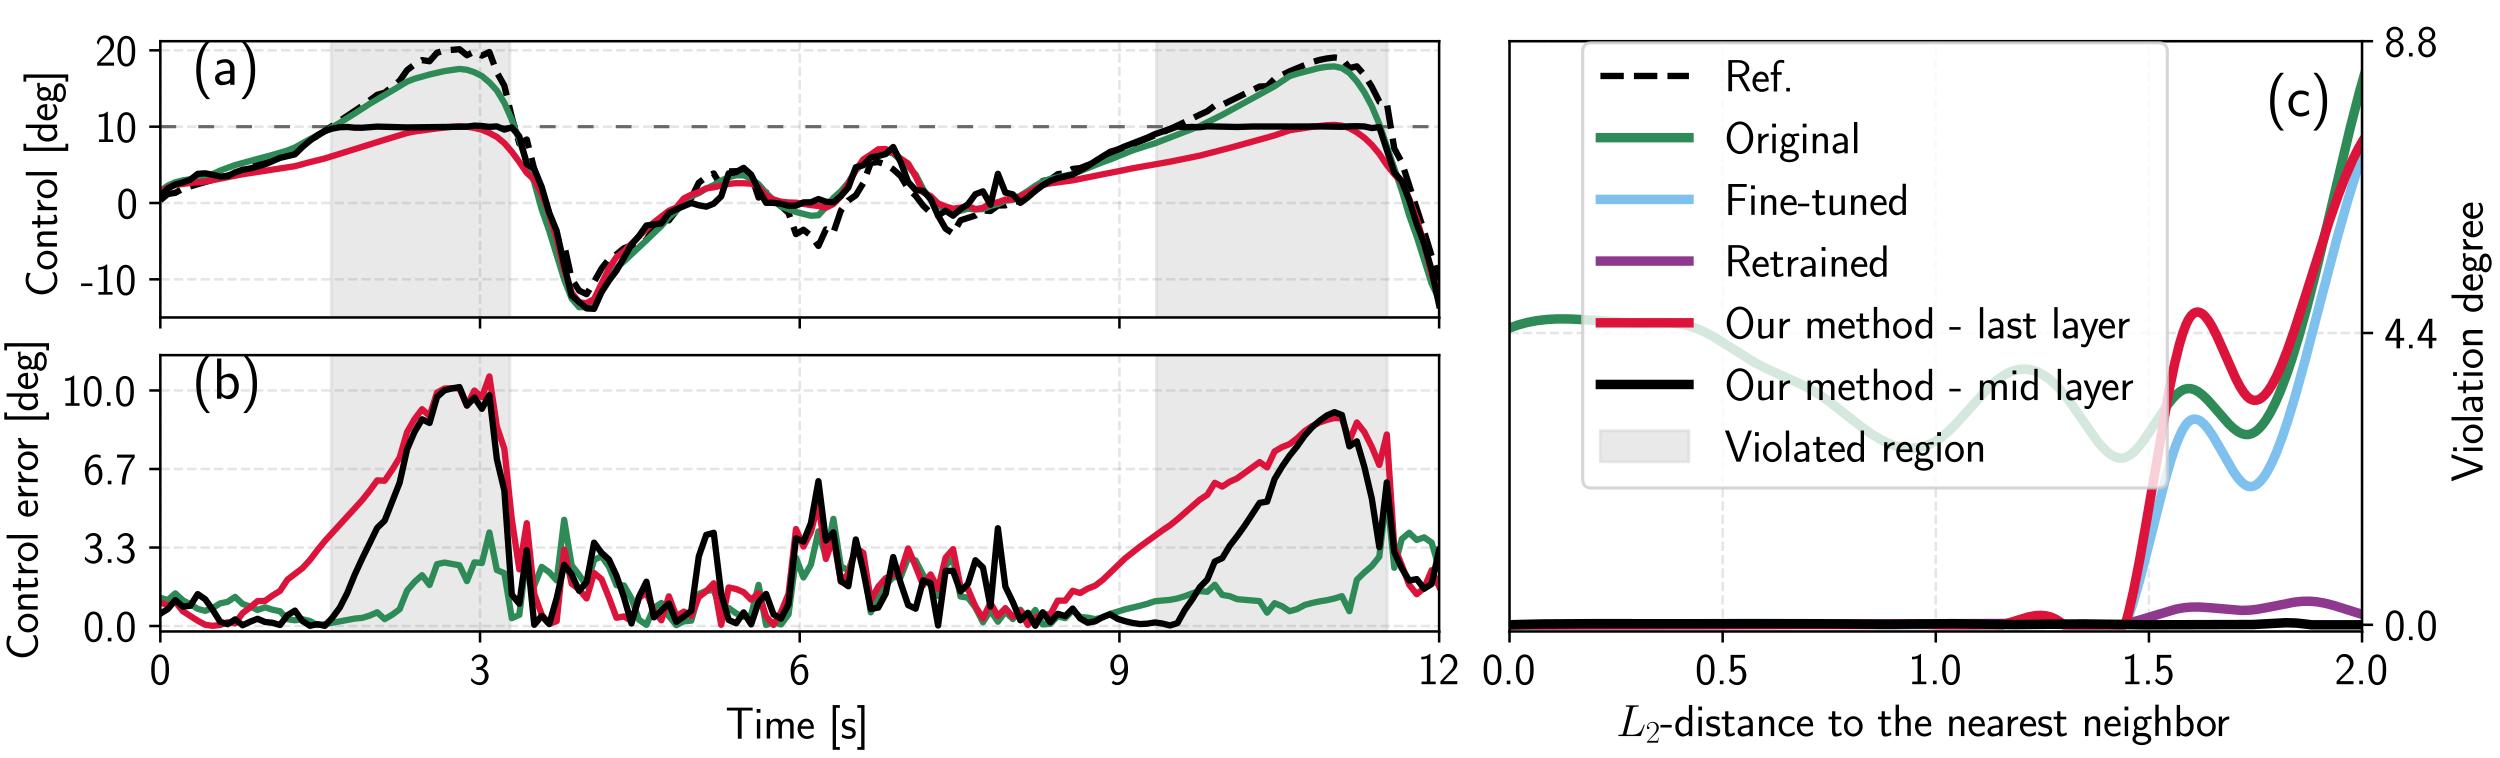<?xml version="1.0" encoding="utf-8" standalone="no"?>
<!DOCTYPE svg PUBLIC "-//W3C//DTD SVG 1.1//EN"
  "http://www.w3.org/Graphics/SVG/1.1/DTD/svg11.dtd">
<svg xmlns:xlink="http://www.w3.org/1999/xlink" width="790.56pt" height="239.76pt" viewBox="0 0 790.56 239.76" xmlns="http://www.w3.org/2000/svg" version="1.1">
 <defs>
  <style type="text/css">*{stroke-linejoin: round; stroke-linecap: butt}</style>
 </defs>
 <g id="figure_1">
  <g id="patch_1">
   <path d="M 0 239.76 
L 790.56 239.76 
L 790.56 0 
L 0 0 
z
" style="fill: #ffffff"/>
  </g>
  <g id="axes_1">
   <g id="patch_2">
    <path d="M 50.7 100.398 
L 455.087 100.398 
L 455.087 13.023 
L 50.7 13.023 
z
" style="fill: #ffffff"/>
   </g>
   <g id="patch_3">
    <path d="M 104.775 100.398 
L 104.775 13.023 
L 161.201 13.023 
L 161.201 100.398 
z
" clip-path="url(#p6bf31c4abd)" style="fill: #d4d4d4; opacity: 0.5; stroke: #d4d4d4; stroke-linejoin: miter"/>
   </g>
   <g id="patch_4">
    <path d="M 365.745 100.398 
L 365.745 13.023 
L 438.629 13.023 
L 438.629 100.398 
z
" clip-path="url(#p6bf31c4abd)" style="fill: #d4d4d4; opacity: 0.5; stroke: #d4d4d4; stroke-linejoin: miter"/>
   </g>
   <g id="patch_5">
    <path d="M 828.204 100.398 
L 828.204 13.023 
L 885.336 13.023 
L 885.336 100.398 
z
" clip-path="url(#p6bf31c4abd)" style="fill: #d4d4d4; opacity: 0.5; stroke: #d4d4d4; stroke-linejoin: miter"/>
   </g>
   <g id="matplotlib.axis_1">
    <g id="xtick_1">
     <g id="line2d_1">
      <path d="M 50.7 100.398 
L 50.7 13.023 
" clip-path="url(#p6bf31c4abd)" style="fill: none; stroke-dasharray: 2.96,1.28; stroke-dashoffset: 0; stroke: #7f7f7f; stroke-opacity: 0.2; stroke-width: 0.8"/>
     </g>
     <g id="line2d_2">
      <defs>
       <path id="maa4fda78c7" d="M 0 0 
L 0 3.5 
" style="stroke: #000000; stroke-width: 0.8"/>
      </defs>
      <g>
       <use xlink:href="#maa4fda78c7" x="50.7" y="100.398" style="stroke: #000000; stroke-width: 0.8"/>
      </g>
     </g>
    </g>
    <g id="xtick_2">
     <g id="line2d_3">
      <path d="M 151.796 100.398 
L 151.796 13.023 
" clip-path="url(#p6bf31c4abd)" style="fill: none; stroke-dasharray: 2.96,1.28; stroke-dashoffset: 0; stroke: #7f7f7f; stroke-opacity: 0.2; stroke-width: 0.8"/>
     </g>
     <g id="line2d_4">
      <g>
       <use xlink:href="#maa4fda78c7" x="151.796" y="100.398" style="stroke: #000000; stroke-width: 0.8"/>
      </g>
     </g>
    </g>
    <g id="xtick_3">
     <g id="line2d_5">
      <path d="M 252.893 100.398 
L 252.893 13.023 
" clip-path="url(#p6bf31c4abd)" style="fill: none; stroke-dasharray: 2.96,1.28; stroke-dashoffset: 0; stroke: #7f7f7f; stroke-opacity: 0.2; stroke-width: 0.8"/>
     </g>
     <g id="line2d_6">
      <g>
       <use xlink:href="#maa4fda78c7" x="252.893" y="100.398" style="stroke: #000000; stroke-width: 0.8"/>
      </g>
     </g>
    </g>
    <g id="xtick_4">
     <g id="line2d_7">
      <path d="M 353.99 100.398 
L 353.99 13.023 
" clip-path="url(#p6bf31c4abd)" style="fill: none; stroke-dasharray: 2.96,1.28; stroke-dashoffset: 0; stroke: #7f7f7f; stroke-opacity: 0.2; stroke-width: 0.8"/>
     </g>
     <g id="line2d_8">
      <g>
       <use xlink:href="#maa4fda78c7" x="353.99" y="100.398" style="stroke: #000000; stroke-width: 0.8"/>
      </g>
     </g>
    </g>
    <g id="xtick_5">
     <g id="line2d_9">
      <path d="M 455.087 100.398 
L 455.087 13.023 
" clip-path="url(#p6bf31c4abd)" style="fill: none; stroke-dasharray: 2.96,1.28; stroke-dashoffset: 0; stroke: #7f7f7f; stroke-opacity: 0.2; stroke-width: 0.8"/>
     </g>
     <g id="line2d_10">
      <g>
       <use xlink:href="#maa4fda78c7" x="455.087" y="100.398" style="stroke: #000000; stroke-width: 0.8"/>
      </g>
     </g>
    </g>
   </g>
   <g id="matplotlib.axis_2">
    <g id="ytick_1">
     <g id="line2d_11">
      <path d="M 50.7 88.33 
L 455.087 88.33 
" clip-path="url(#p6bf31c4abd)" style="fill: none; stroke-dasharray: 2.96,1.28; stroke-dashoffset: 0; stroke: #7f7f7f; stroke-opacity: 0.2; stroke-width: 0.8"/>
     </g>
     <g id="line2d_12">
      <defs>
       <path id="m5f7a89f33d" d="M 0 0 
L -3.5 0 
" style="stroke: #000000; stroke-width: 0.8"/>
      </defs>
      <g>
       <use xlink:href="#m5f7a89f33d" x="50.7" y="88.33" style="stroke: #000000; stroke-width: 0.8"/>
      </g>
     </g>
     <g id="text_1">
      <!-- -10 -->
      <g transform="translate(25.49 93.173)scale(0.14 -0.14)">
       <defs>
        <path id="CMSS17-2d" d="M 1664 1216 
L 1664 1585 
L 64 1585 
L 64 1216 
L 1664 1216 
z
" transform="scale(0.016)"/>
        <path id="CMSS17-31" d="M 1818 4288 
L 1696 4288 
C 1350 3940 947 3890 538 3890 
L 538 3520 
C 723 3520 1024 3520 1325 3667 
L 1325 369 
L 570 369 
L 570 0 
L 2573 0 
L 2573 369 
L 1818 369 
L 1818 4288 
z
" transform="scale(0.016)"/>
        <path id="CMSS17-30" d="M 2758 2044 
C 2758 2405 2752 3077 2490 3596 
C 2227 4096 1805 4229 1504 4229 
C 1069 4229 698 3975 506 3570 
C 301 3146 243 2709 243 2044 
C 243 1589 262 1031 493 543 
C 755 5 1197 -128 1498 -128 
C 1894 -128 2278 81 2496 518 
C 2720 974 2758 1474 2758 2044 
z
M 1498 261 
C 1011 261 864 811 819 995 
C 742 1310 730 1614 730 2114 
C 730 2506 730 2948 851 3297 
C 998 3701 1254 3840 1498 3840 
C 1971 3840 2125 3372 2176 3208 
C 2272 2873 2272 2481 2272 2114 
C 2272 1526 2272 261 1498 261 
z
" transform="scale(0.016)"/>
       </defs>
       <use xlink:href="#CMSS17-2d" transform="scale(0.996)"/>
       <use xlink:href="#CMSS17-31" transform="translate(31.229 0)scale(0.996)"/>
       <use xlink:href="#CMSS17-30" transform="translate(78.073 0)scale(0.996)"/>
      </g>
     </g>
    </g>
    <g id="ytick_2">
     <g id="line2d_13">
      <path d="M 50.7 64.193 
L 455.087 64.193 
" clip-path="url(#p6bf31c4abd)" style="fill: none; stroke-dasharray: 2.96,1.28; stroke-dashoffset: 0; stroke: #7f7f7f; stroke-opacity: 0.2; stroke-width: 0.8"/>
     </g>
     <g id="line2d_14">
      <g>
       <use xlink:href="#m5f7a89f33d" x="50.7" y="64.193" style="stroke: #000000; stroke-width: 0.8"/>
      </g>
     </g>
     <g id="text_2">
      <!-- 0 -->
      <g transform="translate(36.871 69.036)scale(0.14 -0.14)">
       <use xlink:href="#CMSS17-30" transform="scale(0.996)"/>
      </g>
     </g>
    </g>
    <g id="ytick_3">
     <g id="line2d_15">
      <path d="M 50.7 40.056 
L 455.087 40.056 
" clip-path="url(#p6bf31c4abd)" style="fill: none; stroke-dasharray: 2.96,1.28; stroke-dashoffset: 0; stroke: #7f7f7f; stroke-opacity: 0.2; stroke-width: 0.8"/>
     </g>
     <g id="line2d_16">
      <g>
       <use xlink:href="#m5f7a89f33d" x="50.7" y="40.056" style="stroke: #000000; stroke-width: 0.8"/>
      </g>
     </g>
     <g id="text_3">
      <!-- 10 -->
      <g transform="translate(30.043 44.899)scale(0.14 -0.14)">
       <use xlink:href="#CMSS17-31" transform="scale(0.996)"/>
       <use xlink:href="#CMSS17-30" transform="translate(46.844 0)scale(0.996)"/>
      </g>
     </g>
    </g>
    <g id="ytick_4">
     <g id="line2d_17">
      <path d="M 50.7 15.919 
L 455.087 15.919 
" clip-path="url(#p6bf31c4abd)" style="fill: none; stroke-dasharray: 2.96,1.28; stroke-dashoffset: 0; stroke: #7f7f7f; stroke-opacity: 0.2; stroke-width: 0.8"/>
     </g>
     <g id="line2d_18">
      <g>
       <use xlink:href="#m5f7a89f33d" x="50.7" y="15.919" style="stroke: #000000; stroke-width: 0.8"/>
      </g>
     </g>
     <g id="text_4">
      <!-- 20 -->
      <g transform="translate(30.043 20.762)scale(0.14 -0.14)">
       <defs>
        <path id="CMSS17-32" d="M 1651 1357 
C 1830 1541 2099 1764 2285 1987 
C 2464 2204 2701 2511 2701 2957 
C 2701 3657 2227 4288 1421 4288 
C 787 4288 422 3893 250 3274 
L 499 2929 
C 640 3510 838 3880 1338 3880 
C 1888 3880 2195 3433 2195 2942 
C 2195 2355 1747 1901 1408 1563 
C 1030 1187 659 804 301 408 
L 301 0 
L 2701 0 
L 2701 433 
L 1613 433 
C 1536 433 1459 433 1382 433 
L 742 433 
L 742 439 
L 1651 1357 
z
" transform="scale(0.016)"/>
       </defs>
       <use xlink:href="#CMSS17-32" transform="scale(0.996)"/>
       <use xlink:href="#CMSS17-30" transform="translate(46.844 0)scale(0.996)"/>
      </g>
     </g>
    </g>
    <g id="text_5">
     <!-- Control [deg] -->
     <g transform="translate(18.003 93.973)rotate(-90)scale(0.14 -0.14)">
      <defs>
       <path id="CMSS17-43" d="M 3501 714 
C 3072 427 2874 344 2355 344 
C 1459 344 934 1303 934 2179 
C 934 3112 1472 4032 2381 4032 
C 2790 4032 3059 3918 3386 3715 
L 3475 4217 
C 3168 4370 2778 4440 2387 4440 
C 1158 4440 397 3316 397 2179 
C 397 927 1299 -64 2323 -64 
C 2874 -64 3066 -19 3539 280 
L 3501 714 
z
" transform="scale(0.016)"/>
       <path id="CMSS17-6f" d="M 2829 1356 
C 2829 2176 2221 2816 1504 2816 
C 768 2816 173 2157 173 1356 
C 173 544 787 -64 1498 -64 
C 2227 -64 2829 563 2829 1356 
z
M 1504 337 
C 1050 337 659 709 659 1408 
C 659 2151 1114 2427 1498 2427 
C 1914 2427 2342 2126 2342 1408 
C 2342 683 1926 337 1504 337 
z
" transform="scale(0.016)"/>
       <path id="CMSS17-6e" d="M 2618 1877 
C 2618 2283 2522 2816 1798 2816 
C 1389 2816 1120 2606 941 2389 
L 941 2758 
L 474 2758 
L 474 0 
L 960 0 
L 960 1559 
C 960 1964 1114 2428 1549 2428 
C 2112 2428 2131 2048 2131 1829 
L 2131 0 
L 2618 0 
L 2618 1877 
z
" transform="scale(0.016)"/>
       <path id="CMSS17-74" d="M 1069 2368 
L 1901 2368 
L 1901 2737 
L 1069 2737 
L 1069 3520 
L 614 3520 
L 614 2737 
L 109 2737 
L 109 2368 
L 602 2368 
L 602 749 
C 602 384 685 -64 1107 -64 
C 1427 -64 1722 25 2003 172 
L 1901 548 
C 1747 414 1562 337 1363 337 
C 1082 337 1069 696 1069 856 
L 1069 2368 
z
" transform="scale(0.016)"/>
       <path id="CMSS17-72" d="M 954 1363 
C 954 1965 1395 2368 1958 2368 
L 1958 2789 
C 1549 2789 1165 2585 934 2253 
L 934 2758 
L 480 2758 
L 480 0 
L 954 0 
L 954 1363 
z
" transform="scale(0.016)"/>
       <path id="CMSS17-6c" d="M 947 4416 
L 474 4416 
L 474 0 
L 947 0 
L 947 4416 
z
" transform="scale(0.016)"/>
       <path id="CMSS17-5b" d="M 1613 -1600 
L 1613 -1212 
L 1062 -1212 
L 1062 4352 
L 1613 4352 
L 1613 4741 
L 595 4741 
L 595 -1600 
L 1613 -1600 
z
" transform="scale(0.016)"/>
       <path id="CMSS17-64" d="M 2611 4416 
L 2138 4416 
L 2138 2438 
C 1939 2603 1613 2756 1254 2756 
C 672 2756 211 2131 211 1347 
C 211 562 666 -64 1235 -64 
C 1677 -64 1971 172 2125 306 
L 2125 -13 
L 2611 -13 
L 2611 4416 
z
M 2125 836 
C 2125 747 2125 653 1926 482 
C 1798 375 1645 325 1498 325 
C 1152 325 698 576 698 1340 
C 698 2134 1210 2368 1562 2368 
C 1798 2368 1990 2254 2125 2065 
L 2125 836 
z
" transform="scale(0.016)"/>
       <path id="CMSS17-65" d="M 2502 1377 
C 2502 1590 2490 2003 2285 2345 
C 2061 2713 1696 2816 1421 2816 
C 755 2816 192 2188 192 1375 
C 192 582 774 -64 1510 -64 
C 1798 -64 2150 19 2470 248 
C 2470 274 2458 414 2451 420 
C 2451 433 2432 630 2432 656 
C 2125 407 1773 325 1517 325 
C 1107 325 666 667 646 1377 
L 2502 1377 
z
M 698 1728 
C 781 2084 1062 2421 1421 2421 
C 1517 2421 1965 2421 2080 1728 
L 698 1728 
z
" transform="scale(0.016)"/>
       <path id="CMSS17-67" d="M 2848 2808 
C 2483 2808 2170 2738 1914 2617 
C 1702 2777 1485 2808 1338 2808 
C 781 2808 358 2349 358 1814 
C 358 1468 550 1207 563 1195 
C 448 1035 384 863 384 672 
C 384 448 474 289 544 200 
C 211 -3 166 -314 166 -435 
C 166 -898 749 -1280 1498 -1280 
C 2253 -1280 2835 -898 2835 -428 
C 2835 448 1856 448 1587 448 
L 1069 448 
C 973 448 717 448 717 791 
C 717 921 774 1004 781 1010 
C 877 940 1075 832 1338 832 
C 1869 832 2310 1278 2310 1827 
C 2310 2132 2170 2355 2112 2432 
L 2131 2432 
C 2150 2432 2419 2432 2515 2432 
C 2720 2432 2739 2429 2918 2419 
L 2848 2808 
z
M 1338 1182 
C 1120 1182 813 1315 813 1823 
C 813 2375 1165 2464 1331 2464 
C 1549 2464 1856 2331 1856 1823 
C 1856 1271 1504 1182 1338 1182 
z
M 1581 -10 
C 1734 -10 2381 -10 2381 -442 
C 2381 -714 1984 -929 1504 -929 
C 1018 -929 621 -720 621 -435 
C 621 -403 621 -10 1062 -10 
L 1581 -10 
z
" transform="scale(0.016)"/>
       <path id="CMSS17-5d" d="M 1146 4741 
L 128 4741 
L 128 4352 
L 678 4352 
L 678 -1212 
L 128 -1212 
L 128 -1600 
L 1146 -1600 
L 1146 4741 
z
" transform="scale(0.016)"/>
      </defs>
      <use xlink:href="#CMSS17-43" transform="scale(0.996)"/>
      <use xlink:href="#CMSS17-6f" transform="translate(59.856 0)scale(0.996)"/>
      <use xlink:href="#CMSS17-6e" transform="translate(106.699 0)scale(0.996)"/>
      <use xlink:href="#CMSS17-74" transform="translate(154.904 0)scale(0.996)"/>
      <use xlink:href="#CMSS17-72" transform="translate(188.736 0)scale(0.996)"/>
      <use xlink:href="#CMSS17-6f" transform="translate(220.646 0)scale(0.996)"/>
      <use xlink:href="#CMSS17-6c" transform="translate(267.489 0)scale(0.996)"/>
      <use xlink:href="#CMSS17-5b" transform="translate(320.899 0)scale(0.996)"/>
      <use xlink:href="#CMSS17-64" transform="translate(348.085 0)scale(0.996)"/>
      <use xlink:href="#CMSS17-65" transform="translate(396.29 0)scale(0.996)"/>
      <use xlink:href="#CMSS17-67" transform="translate(437.928 0)scale(0.996)"/>
      <use xlink:href="#CMSS17-5d" transform="translate(484.772 0)scale(0.996)"/>
     </g>
    </g>
   </g>
   <g id="line2d_19">
    <path d="M 50.7 40.056 
L 455.087 40.056 
" clip-path="url(#p6bf31c4abd)" style="fill: none; stroke-dasharray: 5,7; stroke-dashoffset: 0; stroke: #696969"/>
   </g>
   <g id="line2d_20">
    <path d="M 50.7 63.32 
L 53.064 61.347 
L 55.429 60.987 
L 57.794 59.672 
L 62.524 58.244 
L 71.983 55.515 
L 74.348 55.185 
L 76.713 53.775 
L 81.442 51.903 
L 83.807 51.564 
L 88.537 49.831 
L 90.902 48.291 
L 93.267 47.226 
L 95.631 45.965 
L 100.361 42.959 
L 114.55 33.468 
L 119.28 29.976 
L 121.645 29.32 
L 126.374 25.536 
L 128.739 22.169 
L 131.104 20.367 
L 133.469 19.014 
L 135.834 19.364 
L 138.199 16.685 
L 140.563 15.972 
L 145.293 15.565 
L 147.658 17.464 
L 150.023 16.324 
L 152.388 17.587 
L 154.752 16.456 
L 157.117 22.861 
L 159.482 27.102 
L 161.847 37.067 
L 164.212 45.394 
L 166.577 44.118 
L 168.941 53.518 
L 171.306 60.167 
L 173.671 67.442 
L 176.036 75.888 
L 178.401 77.456 
L 180.766 88.174 
L 183.13 91.897 
L 185.495 93.025 
L 187.86 89.118 
L 190.225 84.899 
L 192.59 81.903 
L 194.955 80.428 
L 197.319 78.48 
L 199.684 77.636 
L 202.049 77.609 
L 204.414 75.846 
L 206.779 71.862 
L 209.144 69.072 
L 211.508 69.687 
L 213.873 66.623 
L 216.238 64.21 
L 218.603 62.624 
L 220.968 57.788 
L 223.333 56.017 
L 225.697 54.854 
L 228.062 58.792 
L 230.427 54.199 
L 232.792 54.139 
L 235.157 54.481 
L 237.522 55.378 
L 239.886 62.47 
L 242.251 60.846 
L 249.346 67.321 
L 251.711 74.029 
L 254.076 72.652 
L 256.44 74.518 
L 258.805 77.776 
L 261.17 72.556 
L 263.535 73.585 
L 265.9 66.6 
L 268.265 63.393 
L 270.629 61.764 
L 272.994 57.907 
L 275.359 51.517 
L 277.724 51.239 
L 280.089 52.028 
L 282.454 53.554 
L 284.818 55.689 
L 287.183 59.677 
L 289.548 61.906 
L 291.913 65.01 
L 294.278 67.284 
L 296.643 68.143 
L 299.007 72.289 
L 301.372 73.867 
L 303.737 69.667 
L 308.467 68.138 
L 310.832 66.514 
L 313.196 66.732 
L 315.561 64.981 
L 317.926 64.941 
L 320.291 63.912 
L 322.656 63.562 
L 325.021 61.049 
L 327.385 60.387 
L 329.75 57.206 
L 332.115 56.807 
L 334.48 55.076 
L 336.845 54.747 
L 339.21 53.42 
L 341.574 53.149 
L 343.939 52.207 
L 346.304 51.428 
L 348.669 50.41 
L 358.128 45.679 
L 365.223 42.786 
L 369.953 40.819 
L 374.682 38.578 
L 379.412 36.266 
L 381.777 35.182 
L 384.142 33.408 
L 386.506 33.128 
L 398.331 27.362 
L 400.695 27.253 
L 403.06 24.926 
L 407.79 22.561 
L 414.884 19.633 
L 417.249 18.954 
L 419.614 18.472 
L 421.979 18.183 
L 424.344 18.467 
L 426.709 21.532 
L 429.073 20.981 
L 431.438 23.674 
L 433.803 27.446 
L 436.168 32.119 
L 438.533 32.532 
L 440.898 46.936 
L 443.262 51.298 
L 450.357 73.216 
L 455.087 88.716 
L 455.087 88.716 
" clip-path="url(#p6bf31c4abd)" style="fill: none; stroke-dasharray: 7.4,3.2; stroke-dashoffset: 0; stroke: #000000; stroke-width: 2"/>
   </g>
   <g id="line2d_21">
    <path d="M 50.7 60.429 
L 53.064 58.687 
L 55.429 57.64 
L 57.794 57.031 
L 60.159 56.677 
L 62.524 56.485 
L 64.889 56.006 
L 67.253 55.072 
L 69.618 53.939 
L 74.348 52.196 
L 81.442 50.257 
L 86.172 48.991 
L 90.902 47.591 
L 93.267 46.639 
L 97.996 44.006 
L 102.726 41.592 
L 107.456 38.821 
L 112.185 35.876 
L 116.915 32.813 
L 124.009 28.651 
L 128.739 25.807 
L 131.104 24.889 
L 135.834 23.569 
L 140.563 22.475 
L 145.293 21.791 
L 147.658 22.067 
L 150.023 22.849 
L 152.388 24.039 
L 154.752 26.039 
L 157.117 28.601 
L 159.482 32.513 
L 161.847 37.87 
L 164.212 44.251 
L 166.577 51.349 
L 168.941 57.657 
L 171.306 66.225 
L 173.671 72.961 
L 178.401 88.34 
L 180.766 94.403 
L 183.13 97.143 
L 185.495 97.122 
L 187.86 95.893 
L 190.225 92.048 
L 192.59 87.965 
L 194.955 84.608 
L 197.319 82.642 
L 204.414 75.97 
L 209.144 71.434 
L 211.508 68.67 
L 213.873 66.709 
L 216.238 63.727 
L 218.603 62.073 
L 220.968 61.065 
L 223.333 59.629 
L 225.697 58.539 
L 228.062 57.11 
L 230.427 56.045 
L 232.792 55.431 
L 235.157 55.435 
L 237.522 56.51 
L 239.886 58.254 
L 242.251 60.961 
L 244.616 63.343 
L 246.981 65.359 
L 249.346 66.138 
L 251.711 67.048 
L 256.44 68.229 
L 258.805 68.076 
L 261.17 65.49 
L 263.535 62.603 
L 265.9 60.472 
L 268.265 57.72 
L 270.629 53.896 
L 272.994 51.325 
L 275.359 50.112 
L 277.724 48.27 
L 280.089 47.795 
L 282.454 48.55 
L 287.183 52.69 
L 289.548 55.198 
L 291.913 59.785 
L 294.278 63.16 
L 296.643 65.064 
L 299.007 66.096 
L 301.372 66.943 
L 303.737 66.642 
L 306.102 65.994 
L 308.467 66.25 
L 310.832 66.126 
L 313.196 65.143 
L 315.561 64.536 
L 317.926 63.472 
L 320.291 63.201 
L 322.656 61.889 
L 325.021 60.396 
L 327.385 58.744 
L 329.75 57.368 
L 332.115 56.579 
L 339.21 55.033 
L 348.669 51.283 
L 351.034 50.455 
L 358.128 47.565 
L 362.858 46.04 
L 365.223 45.328 
L 369.953 43.498 
L 379.412 39.848 
L 386.506 36.317 
L 403.06 27.265 
L 407.79 24.081 
L 410.155 23.311 
L 417.249 21.478 
L 419.614 21.119 
L 421.979 21.007 
L 424.344 21.527 
L 426.709 23.055 
L 429.073 25.724 
L 431.438 29.167 
L 433.803 33.593 
L 436.168 39.224 
L 443.262 60.211 
L 445.627 68.178 
L 447.992 74.792 
L 452.722 89.68 
L 455.087 94.623 
L 455.087 94.623 
" clip-path="url(#p6bf31c4abd)" style="fill: none; stroke: #2e8b57; stroke-width: 2; stroke-linecap: square"/>
   </g>
   <g id="line2d_22">
    <path d="M 50.7 60.879 
L 53.064 59.237 
L 55.429 58.49 
L 60.159 57.872 
L 64.889 57.429 
L 76.713 55.097 
L 93.267 52.552 
L 97.996 51.278 
L 102.726 50.108 
L 121.645 44.209 
L 128.739 42.055 
L 131.104 41.576 
L 138.199 40.601 
L 142.928 40.109 
L 145.293 39.921 
L 147.658 40.056 
L 150.023 40.45 
L 152.388 41.033 
L 154.752 42.032 
L 157.117 43.299 
L 159.482 45.268 
L 161.847 48.001 
L 164.212 51.205 
L 166.577 54.655 
L 168.941 56.807 
L 171.306 61.327 
L 173.671 67.658 
L 176.036 75.386 
L 178.401 85.296 
L 180.766 92.518 
L 183.13 95.638 
L 185.495 95.854 
L 187.86 94.555 
L 192.59 84.8 
L 194.955 81.271 
L 197.319 79.466 
L 204.414 72.435 
L 206.779 70.334 
L 211.508 66.646 
L 213.873 65.62 
L 216.238 62.732 
L 218.603 61.573 
L 220.968 60.76 
L 223.333 59.576 
L 225.697 59.232 
L 230.427 58.153 
L 232.792 57.929 
L 235.157 57.947 
L 237.522 58.077 
L 239.886 59.101 
L 242.251 61.834 
L 244.616 63.078 
L 246.981 63.775 
L 249.346 64.024 
L 251.711 64.093 
L 256.44 64.862 
L 258.805 65.142 
L 261.17 65.679 
L 263.535 64.527 
L 265.9 62.047 
L 268.265 58.03 
L 270.629 53.772 
L 272.994 50.411 
L 275.359 48.892 
L 277.724 47.2 
L 280.089 47.124 
L 282.454 48.342 
L 284.818 50.143 
L 287.183 51.731 
L 289.548 55.794 
L 291.913 60.825 
L 294.278 61.998 
L 296.643 64.327 
L 299.007 65.289 
L 301.372 65.99 
L 303.737 65.665 
L 306.102 65.12 
L 308.467 66.143 
L 310.832 65.728 
L 313.196 64.359 
L 315.561 63.966 
L 317.926 63.106 
L 320.291 62.976 
L 322.656 62.031 
L 325.021 60.934 
L 327.385 59.535 
L 329.75 58.425 
L 332.115 57.982 
L 339.21 57.033 
L 348.669 55.126 
L 353.399 54.202 
L 358.128 53.227 
L 369.953 51.137 
L 379.412 49.215 
L 388.871 46.762 
L 395.966 44.803 
L 403.06 42.818 
L 407.79 41.202 
L 414.884 40.108 
L 419.614 39.59 
L 421.979 39.497 
L 424.344 39.746 
L 426.709 40.508 
L 429.073 41.838 
L 431.438 43.553 
L 433.803 45.805 
L 436.168 48.631 
L 438.533 52.155 
L 440.898 55.094 
L 443.262 57.539 
L 445.627 62.846 
L 447.992 69.234 
L 450.357 77.116 
L 452.722 86.854 
L 455.087 92.76 
L 455.087 92.76 
" clip-path="url(#p6bf31c4abd)" style="fill: none; stroke: #dc143c; stroke-width: 2; stroke-linecap: square"/>
   </g>
   <g id="line2d_23">
    <path d="M 50.7 62.055 
L 53.064 59.61 
L 55.429 58.331 
L 57.794 57.688 
L 60.159 56.839 
L 62.524 54.972 
L 64.889 54.812 
L 67.253 55.26 
L 69.618 55.826 
L 71.983 55.702 
L 74.348 54.505 
L 76.713 53.695 
L 79.078 53.285 
L 83.807 51.977 
L 88.537 49.935 
L 93.267 48.806 
L 95.631 46.48 
L 97.996 44.497 
L 100.361 42.767 
L 102.726 41.419 
L 105.091 40.666 
L 107.456 40.233 
L 109.82 40.148 
L 112.185 40.383 
L 114.55 40.396 
L 119.28 40.035 
L 128.739 40.291 
L 147.658 40.059 
L 150.023 39.732 
L 152.388 39.847 
L 154.752 40.119 
L 157.117 39.963 
L 159.482 40.982 
L 161.847 40.282 
L 164.212 43.11 
L 166.577 51.878 
L 168.941 53.391 
L 171.306 59.125 
L 173.671 67.24 
L 176.036 73.027 
L 178.401 83.728 
L 180.766 93.471 
L 185.495 97.531 
L 187.86 97.662 
L 190.225 92.402 
L 192.59 88.707 
L 194.955 85.581 
L 199.684 77.372 
L 202.049 74.627 
L 204.414 71.306 
L 209.144 70.65 
L 211.508 67.386 
L 213.873 66.188 
L 218.603 64.194 
L 220.968 64.919 
L 223.333 65.356 
L 225.697 64.405 
L 228.062 62.101 
L 230.427 54.825 
L 232.792 54.419 
L 235.157 53.083 
L 237.522 55.206 
L 239.886 60.026 
L 242.251 64.135 
L 244.616 64.148 
L 246.981 64.439 
L 249.346 65.077 
L 251.711 65.043 
L 254.076 63.999 
L 256.44 63.956 
L 258.805 62.934 
L 261.17 63.791 
L 263.535 63.99 
L 265.9 61.994 
L 268.265 59.319 
L 270.629 52.894 
L 272.994 52.257 
L 275.359 49.772 
L 277.724 49.35 
L 280.089 48.721 
L 282.454 46.488 
L 284.818 51.286 
L 287.183 57.534 
L 289.548 60.125 
L 291.913 60.338 
L 294.278 62.888 
L 296.643 68.201 
L 299.007 66.638 
L 301.372 68.213 
L 303.737 66.123 
L 306.102 64.583 
L 308.467 61.4 
L 310.832 60.513 
L 313.196 64.731 
L 315.561 54.964 
L 317.926 60.905 
L 320.291 61.464 
L 322.656 64.153 
L 325.021 62.406 
L 327.385 60.359 
L 329.75 58.616 
L 332.115 57.188 
L 334.48 56.331 
L 339.21 55.21 
L 343.939 52.546 
L 346.304 50.952 
L 351.034 48.013 
L 353.399 47.272 
L 355.764 46.255 
L 362.858 43.512 
L 365.223 42.416 
L 372.317 40.027 
L 374.682 40.235 
L 377.047 40.131 
L 379.412 40.248 
L 381.777 39.946 
L 391.236 40.154 
L 395.966 40.009 
L 403.06 39.997 
L 407.79 40.013 
L 417.249 39.981 
L 424.344 40.096 
L 426.709 39.942 
L 429.073 39.906 
L 431.438 39.99 
L 433.803 40.499 
L 436.168 40.201 
L 440.898 54.529 
L 443.262 57.223 
L 445.627 63.283 
L 447.992 70.783 
L 450.357 77.04 
L 452.722 85.443 
L 455.087 96.516 
L 455.087 96.516 
" clip-path="url(#p6bf31c4abd)" style="fill: none; stroke: #000000; stroke-width: 2; stroke-linecap: square"/>
   </g>
   <g id="patch_6">
    <path d="M 50.7 100.398 
L 50.7 13.023 
" style="fill: none; stroke: #000000; stroke-width: 0.8; stroke-linejoin: miter; stroke-linecap: square"/>
   </g>
   <g id="patch_7">
    <path d="M 455.087 100.398 
L 455.087 13.023 
" style="fill: none; stroke: #000000; stroke-width: 0.8; stroke-linejoin: miter; stroke-linecap: square"/>
   </g>
   <g id="patch_8">
    <path d="M 50.7 100.398 
L 455.087 100.398 
" style="fill: none; stroke: #000000; stroke-width: 0.8; stroke-linejoin: miter; stroke-linecap: square"/>
   </g>
   <g id="patch_9">
    <path d="M 50.7 13.023 
L 455.087 13.023 
" style="fill: none; stroke: #000000; stroke-width: 0.8; stroke-linejoin: miter; stroke-linecap: square"/>
   </g>
   <g id="text_6">
    <!-- (a) -->
    <g transform="translate(60.7 26.76)scale(0.18 -0.18)">
     <defs>
      <path id="CMSS17-28" d="M 1613 4768 
C 1267 4417 474 3601 474 1588 
C 474 -433 1267 -1243 1613 -1600 
L 2003 -1600 
C 1216 -784 960 357 960 1581 
C 960 2798 1203 3946 2003 4768 
L 1613 4768 
z
" transform="scale(0.016)"/>
      <path id="CMSS17-61" d="M 2406 1791 
C 2406 2392 1978 2808 1402 2808 
C 1120 2808 813 2757 461 2553 
L 499 2135 
C 659 2248 934 2432 1395 2432 
C 1722 2432 1920 2180 1920 1782 
L 1920 1536 
C 896 1536 256 1238 256 726 
C 256 461 416 -64 947 -64 
C 1043 -64 1562 -64 1933 217 
L 1933 -19 
L 2406 -19 
L 2406 1791 
z
M 1920 816 
C 1920 701 1920 548 1728 434 
C 1562 325 1350 325 1261 325 
C 941 325 723 511 723 744 
C 723 1211 1722 1211 1920 1211 
L 1920 816 
z
" transform="scale(0.016)"/>
      <path id="CMSS17-29" d="M 723 -1600 
C 1069 -1249 1862 -433 1862 1581 
C 1862 3601 1069 4411 723 4768 
L 333 4768 
C 1120 3952 1376 2811 1376 1588 
C 1376 370 1133 -778 333 -1600 
L 723 -1600 
z
" transform="scale(0.016)"/>
     </defs>
     <use xlink:href="#CMSS17-28" transform="scale(0.996)"/>
     <use xlink:href="#CMSS17-61" transform="translate(36.434 0)scale(0.996)"/>
     <use xlink:href="#CMSS17-29" transform="translate(81.356 0)scale(0.996)"/>
    </g>
   </g>
  </g>
  <g id="axes_2">
   <g id="patch_10">
    <path d="M 50.7 199.679 
L 455.087 199.679 
L 455.087 112.303 
L 50.7 112.303 
z
" style="fill: #ffffff"/>
   </g>
   <g id="patch_11">
    <path d="M 104.775 199.679 
L 104.775 112.303 
L 161.201 112.303 
L 161.201 199.679 
z
" clip-path="url(#pccf9b8fb54)" style="fill: #d4d4d4; opacity: 0.5; stroke: #d4d4d4; stroke-linejoin: miter"/>
   </g>
   <g id="patch_12">
    <path d="M 365.745 199.679 
L 365.745 112.303 
L 438.629 112.303 
L 438.629 199.679 
z
" clip-path="url(#pccf9b8fb54)" style="fill: #d4d4d4; opacity: 0.5; stroke: #d4d4d4; stroke-linejoin: miter"/>
   </g>
   <g id="matplotlib.axis_3">
    <g id="xtick_6">
     <g id="line2d_24">
      <path d="M 50.7 199.679 
L 50.7 112.303 
" clip-path="url(#pccf9b8fb54)" style="fill: none; stroke-dasharray: 2.96,1.28; stroke-dashoffset: 0; stroke: #7f7f7f; stroke-opacity: 0.2; stroke-width: 0.8"/>
     </g>
     <g id="line2d_25">
      <g>
       <use xlink:href="#maa4fda78c7" x="50.7" y="199.679" style="stroke: #000000; stroke-width: 0.8"/>
      </g>
     </g>
     <g id="text_7">
      <!-- 0 -->
      <g transform="translate(47.285 216.365)scale(0.14 -0.14)">
       <use xlink:href="#CMSS17-30" transform="scale(0.996)"/>
      </g>
     </g>
    </g>
    <g id="xtick_7">
     <g id="line2d_26">
      <path d="M 151.796 199.679 
L 151.796 112.303 
" clip-path="url(#pccf9b8fb54)" style="fill: none; stroke-dasharray: 2.96,1.28; stroke-dashoffset: 0; stroke: #7f7f7f; stroke-opacity: 0.2; stroke-width: 0.8"/>
     </g>
     <g id="line2d_27">
      <g>
       <use xlink:href="#maa4fda78c7" x="151.796" y="199.679" style="stroke: #000000; stroke-width: 0.8"/>
      </g>
     </g>
     <g id="text_8">
      <!-- 3 -->
      <g transform="translate(148.382 216.365)scale(0.14 -0.14)">
       <defs>
        <path id="CMSS17-33" d="M 1005 2025 
L 1440 2025 
C 2042 2025 2214 1507 2214 1146 
C 2214 653 1933 267 1472 267 
C 1114 267 608 444 320 912 
C 275 691 275 678 250 526 
C 550 88 1037 -128 1485 -128 
C 2214 -128 2752 473 2752 1138 
C 2752 1638 2400 2057 1920 2215 
C 2304 2424 2586 2816 2586 3273 
C 2586 3805 2093 4229 1491 4229 
C 941 4229 512 3892 333 3530 
C 378 3468 493 3284 550 3189 
C 691 3562 1056 3840 1485 3840 
C 1843 3840 2080 3607 2080 3271 
C 2080 2923 1856 2543 1478 2455 
C 1453 2455 1056 2417 1005 2411 
L 1005 2025 
z
" transform="scale(0.016)"/>
       </defs>
       <use xlink:href="#CMSS17-33" transform="scale(0.996)"/>
      </g>
     </g>
    </g>
    <g id="xtick_8">
     <g id="line2d_28">
      <path d="M 252.893 199.679 
L 252.893 112.303 
" clip-path="url(#pccf9b8fb54)" style="fill: none; stroke-dasharray: 2.96,1.28; stroke-dashoffset: 0; stroke: #7f7f7f; stroke-opacity: 0.2; stroke-width: 0.8"/>
     </g>
     <g id="line2d_29">
      <g>
       <use xlink:href="#maa4fda78c7" x="252.893" y="199.679" style="stroke: #000000; stroke-width: 0.8"/>
      </g>
     </g>
     <g id="text_9">
      <!-- 6 -->
      <g transform="translate(249.479 216.365)scale(0.14 -0.14)">
       <defs>
        <path id="CMSS17-36" d="M 2496 4101 
C 2227 4210 2035 4229 1856 4229 
C 1024 4229 250 3368 250 2006 
C 250 265 986 -128 1510 -128 
C 1798 -128 2086 -39 2362 280 
C 2643 617 2752 898 2752 1389 
C 2752 2179 2362 2880 1779 2880 
C 1357 2880 992 2657 768 2376 
C 832 3258 1254 3840 1862 3840 
C 2029 3840 2246 3816 2496 3710 
L 2496 4101 
z
M 774 1369 
C 774 1420 774 1452 781 1548 
C 781 2045 1069 2491 1536 2491 
C 1837 2491 1990 2332 2106 2135 
C 2240 1886 2246 1650 2246 1388 
C 2246 1140 2246 891 2099 637 
C 1978 439 1818 267 1510 267 
C 902 267 800 1114 774 1369 
z
" transform="scale(0.016)"/>
       </defs>
       <use xlink:href="#CMSS17-36" transform="scale(0.996)"/>
      </g>
     </g>
    </g>
    <g id="xtick_9">
     <g id="line2d_30">
      <path d="M 353.99 199.679 
L 353.99 112.303 
" clip-path="url(#pccf9b8fb54)" style="fill: none; stroke-dasharray: 2.96,1.28; stroke-dashoffset: 0; stroke: #7f7f7f; stroke-opacity: 0.2; stroke-width: 0.8"/>
     </g>
     <g id="line2d_31">
      <g>
       <use xlink:href="#maa4fda78c7" x="353.99" y="199.679" style="stroke: #000000; stroke-width: 0.8"/>
      </g>
     </g>
     <g id="text_10">
      <!-- 9 -->
      <g transform="translate(350.576 216.365)scale(0.14 -0.14)">
       <defs>
        <path id="CMSS17-39" d="M 435 174 
C 614 21 845 -128 1235 -128 
C 2010 -128 2752 721 2752 2095 
C 2752 3932 1952 4229 1523 4229 
C 1094 4229 819 4041 582 3741 
C 301 3397 250 3090 250 2733 
C 250 2307 326 2045 506 1745 
C 749 1357 973 1275 1222 1275 
C 1600 1275 1978 1459 2234 1776 
C 2189 902 1798 267 1235 267 
C 1005 267 819 339 634 516 
L 435 174 
z
M 2214 2746 
C 2221 2703 2221 2622 2221 2596 
C 2221 2074 1914 1664 1466 1664 
C 1171 1664 1018 1813 902 2006 
C 762 2249 755 2485 755 2733 
C 755 2976 755 3244 934 3511 
C 1069 3703 1235 3840 1523 3840 
C 2112 3840 2208 3000 2214 2746 
z
" transform="scale(0.016)"/>
       </defs>
       <use xlink:href="#CMSS17-39" transform="scale(0.996)"/>
      </g>
     </g>
    </g>
    <g id="xtick_10">
     <g id="line2d_32">
      <path d="M 455.087 199.679 
L 455.087 112.303 
" clip-path="url(#pccf9b8fb54)" style="fill: none; stroke-dasharray: 2.96,1.28; stroke-dashoffset: 0; stroke: #7f7f7f; stroke-opacity: 0.2; stroke-width: 0.8"/>
     </g>
     <g id="line2d_33">
      <g>
       <use xlink:href="#maa4fda78c7" x="455.087" y="199.679" style="stroke: #000000; stroke-width: 0.8"/>
      </g>
     </g>
     <g id="text_11">
      <!-- 12 -->
      <g transform="translate(448.258 216.365)scale(0.14 -0.14)">
       <use xlink:href="#CMSS17-31" transform="scale(0.996)"/>
       <use xlink:href="#CMSS17-32" transform="translate(46.844 0)scale(0.996)"/>
      </g>
     </g>
    </g>
    <g id="text_12">
     <!-- Time [s] -->
     <g transform="translate(229.354 233.537)scale(0.14 -0.14)">
      <defs>
       <path id="CMSS17-54" d="M 2317 3968 
L 2848 3968 
C 2925 3968 3002 3968 3078 3968 
L 3878 3968 
L 3878 4376 
L 218 4376 
L 218 3968 
L 1018 3968 
C 1094 3968 1171 3968 1248 3968 
L 1779 3968 
L 1779 -32 
L 2317 -32 
L 2317 3968 
z
" transform="scale(0.016)"/>
       <path id="CMSS17-69" d="M 979 4183 
L 442 4183 
L 442 3648 
L 979 3648 
L 979 4183 
z
M 947 2739 
L 474 2739 
L 474 0 
L 947 0 
L 947 2739 
z
" transform="scale(0.016)"/>
       <path id="CMSS17-6d" d="M 4288 1877 
C 4288 2308 4179 2816 3462 2816 
C 2982 2816 2694 2516 2566 2331 
C 2451 2670 2182 2816 1798 2816 
C 1363 2816 1088 2568 941 2389 
L 941 2758 
L 474 2758 
L 474 0 
L 960 0 
L 960 1559 
C 960 1939 1101 2428 1555 2428 
C 2138 2428 2138 2016 2138 1829 
L 2138 0 
L 2624 0 
L 2624 1559 
C 2624 1939 2765 2428 3219 2428 
C 3802 2428 3802 2016 3802 1829 
L 3802 0 
L 4288 0 
L 4288 1877 
z
" transform="scale(0.016)"/>
       <path id="CMSS17-73" d="M 2061 2627 
C 1683 2807 1389 2807 1197 2807 
C 742 2807 198 2648 198 2003 
C 198 1359 902 1218 1094 1179 
C 1389 1122 1715 1058 1715 740 
C 1715 337 1254 337 1171 337 
C 915 337 563 407 243 638 
L 166 210 
C 531 0 883 -64 1178 -64 
C 1965 -64 2163 416 2163 781 
C 2163 1094 1984 1305 1862 1401 
C 1651 1568 1574 1587 1050 1696 
C 960 1709 646 1779 646 2066 
C 646 2432 1050 2432 1139 2432 
C 1555 2432 1811 2303 1984 2208 
L 2061 2627 
z
" transform="scale(0.016)"/>
      </defs>
      <use xlink:href="#CMSS17-54" transform="scale(0.996)"/>
      <use xlink:href="#CMSS17-69" transform="translate(63.819 0)scale(0.996)"/>
      <use xlink:href="#CMSS17-6d" transform="translate(86 0)scale(0.996)"/>
      <use xlink:href="#CMSS17-65" transform="translate(160.229 0)scale(0.996)"/>
      <use xlink:href="#CMSS17-5b" transform="translate(233.097 0)scale(0.996)"/>
      <use xlink:href="#CMSS17-73" transform="translate(260.283 0)scale(0.996)"/>
      <use xlink:href="#CMSS17-5d" transform="translate(296.196 0)scale(0.996)"/>
     </g>
    </g>
   </g>
   <g id="matplotlib.axis_4">
    <g id="ytick_5">
     <g id="line2d_34">
      <path d="M 50.7 197.966 
L 455.087 197.966 
" clip-path="url(#pccf9b8fb54)" style="fill: none; stroke-dasharray: 2.96,1.28; stroke-dashoffset: 0; stroke: #7f7f7f; stroke-opacity: 0.2; stroke-width: 0.8"/>
     </g>
     <g id="line2d_35">
      <g>
       <use xlink:href="#m5f7a89f33d" x="50.7" y="197.966" style="stroke: #000000; stroke-width: 0.8"/>
      </g>
     </g>
     <g id="text_13">
      <!-- 0.0 -->
      <g transform="translate(26.249 202.808)scale(0.14 -0.14)">
       <defs>
        <path id="CMSS17-2e" d="M 1088 510 
L 576 510 
L 576 0 
L 1088 0 
L 1088 510 
z
" transform="scale(0.016)"/>
       </defs>
       <use xlink:href="#CMSS17-30" transform="scale(0.996)"/>
       <use xlink:href="#CMSS17-2e" transform="translate(46.844 0)scale(0.996)"/>
       <use xlink:href="#CMSS17-30" transform="translate(72.868 0)scale(0.996)"/>
      </g>
     </g>
    </g>
    <g id="ytick_6">
     <g id="line2d_36">
      <path d="M 50.7 173.136 
L 455.087 173.136 
" clip-path="url(#pccf9b8fb54)" style="fill: none; stroke-dasharray: 2.96,1.28; stroke-dashoffset: 0; stroke: #7f7f7f; stroke-opacity: 0.2; stroke-width: 0.8"/>
     </g>
     <g id="line2d_37">
      <g>
       <use xlink:href="#m5f7a89f33d" x="50.7" y="173.136" style="stroke: #000000; stroke-width: 0.8"/>
      </g>
     </g>
     <g id="text_14">
      <!-- 3.3 -->
      <g transform="translate(26.249 177.979)scale(0.14 -0.14)">
       <use xlink:href="#CMSS17-33" transform="scale(0.996)"/>
       <use xlink:href="#CMSS17-2e" transform="translate(46.844 0)scale(0.996)"/>
       <use xlink:href="#CMSS17-33" transform="translate(72.868 0)scale(0.996)"/>
      </g>
     </g>
    </g>
    <g id="ytick_7">
     <g id="line2d_38">
      <path d="M 50.7 148.306 
L 455.087 148.306 
" clip-path="url(#pccf9b8fb54)" style="fill: none; stroke-dasharray: 2.96,1.28; stroke-dashoffset: 0; stroke: #7f7f7f; stroke-opacity: 0.2; stroke-width: 0.8"/>
     </g>
     <g id="line2d_39">
      <g>
       <use xlink:href="#m5f7a89f33d" x="50.7" y="148.306" style="stroke: #000000; stroke-width: 0.8"/>
      </g>
     </g>
     <g id="text_15">
      <!-- 6.7 -->
      <g transform="translate(26.249 153.149)scale(0.14 -0.14)">
       <defs>
        <path id="CMSS17-37" d="M 1389 3776 
C 1466 3776 1542 3776 1619 3776 
L 2355 3776 
C 1440 2711 915 1365 915 -32 
L 1427 -32 
C 1427 1323 1875 2696 2752 3795 
L 2752 4209 
L 250 4209 
L 250 3776 
L 1389 3776 
z
" transform="scale(0.016)"/>
       </defs>
       <use xlink:href="#CMSS17-36" transform="scale(0.996)"/>
       <use xlink:href="#CMSS17-2e" transform="translate(46.844 0)scale(0.996)"/>
       <use xlink:href="#CMSS17-37" transform="translate(72.868 0)scale(0.996)"/>
      </g>
     </g>
    </g>
    <g id="ytick_8">
     <g id="line2d_40">
      <path d="M 50.7 123.476 
L 455.087 123.476 
" clip-path="url(#pccf9b8fb54)" style="fill: none; stroke-dasharray: 2.96,1.28; stroke-dashoffset: 0; stroke: #7f7f7f; stroke-opacity: 0.2; stroke-width: 0.8"/>
     </g>
     <g id="line2d_41">
      <g>
       <use xlink:href="#m5f7a89f33d" x="50.7" y="123.476" style="stroke: #000000; stroke-width: 0.8"/>
      </g>
     </g>
     <g id="text_16">
      <!-- 10.0 -->
      <g transform="translate(19.42 128.319)scale(0.14 -0.14)">
       <use xlink:href="#CMSS17-31" transform="scale(0.996)"/>
       <use xlink:href="#CMSS17-30" transform="translate(46.844 0)scale(0.996)"/>
       <use xlink:href="#CMSS17-2e" transform="translate(93.687 0)scale(0.996)"/>
       <use xlink:href="#CMSS17-30" transform="translate(119.711 0)scale(0.996)"/>
      </g>
     </g>
    </g>
    <g id="text_17">
     <!-- Control error [deg] -->
     <g transform="translate(11.934 208.75)rotate(-90)scale(0.14 -0.14)">
      <use xlink:href="#CMSS17-43" transform="scale(0.996)"/>
      <use xlink:href="#CMSS17-6f" transform="translate(59.856 0)scale(0.996)"/>
      <use xlink:href="#CMSS17-6e" transform="translate(106.699 0)scale(0.996)"/>
      <use xlink:href="#CMSS17-74" transform="translate(154.904 0)scale(0.996)"/>
      <use xlink:href="#CMSS17-72" transform="translate(188.736 0)scale(0.996)"/>
      <use xlink:href="#CMSS17-6f" transform="translate(220.646 0)scale(0.996)"/>
      <use xlink:href="#CMSS17-6c" transform="translate(267.489 0)scale(0.996)"/>
      <use xlink:href="#CMSS17-65" transform="translate(320.899 0)scale(0.996)"/>
      <use xlink:href="#CMSS17-72" transform="translate(362.538 0)scale(0.996)"/>
      <use xlink:href="#CMSS17-72" transform="translate(394.448 0)scale(0.996)"/>
      <use xlink:href="#CMSS17-6f" transform="translate(426.358 0)scale(0.996)"/>
      <use xlink:href="#CMSS17-72" transform="translate(470.599 0)scale(0.996)"/>
      <use xlink:href="#CMSS17-5b" transform="translate(533.738 0)scale(0.996)"/>
      <use xlink:href="#CMSS17-64" transform="translate(560.923 0)scale(0.996)"/>
      <use xlink:href="#CMSS17-65" transform="translate(609.128 0)scale(0.996)"/>
      <use xlink:href="#CMSS17-67" transform="translate(650.767 0)scale(0.996)"/>
      <use xlink:href="#CMSS17-5d" transform="translate(697.61 0)scale(0.996)"/>
     </g>
    </g>
   </g>
   <g id="line2d_42">
    <path d="M 50.7 189.043 
L 53.064 189.758 
L 55.429 187.639 
L 57.794 189.818 
L 60.159 191.057 
L 62.524 192.536 
L 64.889 193.163 
L 67.253 192.247 
L 69.618 190.801 
L 71.983 190.319 
L 74.348 188.743 
L 76.713 190.982 
L 79.078 191.776 
L 81.442 192.886 
L 83.807 192.053 
L 86.172 192.81 
L 88.537 193.283 
L 90.902 195.804 
L 93.267 196.154 
L 95.631 195.822 
L 97.996 196.379 
L 100.361 197.658 
L 102.726 197.367 
L 112.185 195.61 
L 114.55 195.388 
L 116.915 194.676 
L 119.28 193.618 
L 121.645 195.78 
L 124.009 194.403 
L 126.374 192.645 
L 128.739 186.739 
L 131.104 184.012 
L 133.469 181.89 
L 135.834 184.988 
L 138.199 178.397 
L 140.563 177.894 
L 145.293 178.753 
L 147.658 183.759 
L 150.023 177.827 
L 152.388 178.053 
L 154.752 168.391 
L 157.117 180.253 
L 159.482 181.266 
L 161.847 195.486 
L 164.212 194.439 
L 166.577 175.649 
L 168.941 185.193 
L 171.306 179.27 
L 173.671 180.935 
L 176.036 183.54 
L 178.401 164.375 
L 180.766 178.741 
L 183.13 181.778 
L 185.495 185.32 
L 187.86 177.057 
L 190.225 175.903 
L 192.59 179.258 
L 194.955 185.066 
L 197.319 185.121 
L 199.684 189.254 
L 202.049 195.978 
L 204.414 197.584 
L 206.779 192.221 
L 209.144 190.675 
L 211.508 194.827 
L 213.873 197.701 
L 216.238 196.475 
L 218.603 196.264 
L 220.968 187.855 
L 223.333 186.819 
L 225.697 186.593 
L 228.062 192.775 
L 230.427 192.268 
L 232.792 193.979 
L 235.157 195.023 
L 237.522 194.472 
L 239.886 184.956 
L 242.251 197.612 
L 244.616 196.794 
L 246.981 197.458 
L 249.346 194.313 
L 251.711 176.42 
L 254.076 182.615 
L 256.44 178.556 
L 258.805 168.028 
L 261.17 176.158 
L 263.535 164.075 
L 265.9 179.055 
L 268.265 180.458 
L 270.629 173.685 
L 272.994 177.653 
L 275.359 193.631 
L 277.724 188.801 
L 280.089 184.901 
L 282.454 182.521 
L 284.818 182.47 
L 287.183 176.403 
L 289.548 177.263 
L 291.913 181.839 
L 296.643 188.462 
L 299.007 178.851 
L 301.372 176.598 
L 303.737 188.63 
L 306.102 188.998 
L 308.467 192.137 
L 310.832 196.768 
L 313.196 193.061 
L 315.561 196.592 
L 317.926 193.432 
L 320.291 195.77 
L 322.656 192.805 
L 325.021 195.95 
L 327.385 192.893 
L 329.75 197.466 
L 332.115 197.261 
L 334.48 194.877 
L 336.845 195.478 
L 339.21 192.99 
L 341.574 195.095 
L 343.939 195.309 
L 346.304 195.782 
L 348.669 195.271 
L 351.034 194.14 
L 355.764 192.68 
L 360.493 191.564 
L 362.858 190.919 
L 365.223 190.119 
L 369.953 189.7 
L 372.317 189.243 
L 374.682 188.527 
L 377.047 187.622 
L 379.412 186.911 
L 381.777 187.133 
L 384.142 184.915 
L 386.506 188.124 
L 388.871 188.519 
L 391.236 189.476 
L 398.331 190.089 
L 400.695 193.726 
L 403.06 190.749 
L 405.425 191.706 
L 407.79 193.276 
L 410.155 192.623 
L 412.52 191.323 
L 414.884 190.68 
L 417.249 190.178 
L 419.614 189.796 
L 421.979 189.252 
L 424.344 188.522 
L 426.709 193.265 
L 429.073 183.328 
L 431.438 181.011 
L 433.803 178.995 
L 436.168 176.038 
L 438.533 155.996 
L 440.898 179.532 
L 443.262 170.459 
L 445.627 168.476 
L 447.992 170.748 
L 450.357 169.929 
L 452.722 171.6 
L 455.087 179.735 
L 455.087 179.735 
" clip-path="url(#pccf9b8fb54)" style="fill: none; stroke: #2e8b57; stroke-width: 2; stroke-linecap: square"/>
   </g>
   <g id="line2d_43">
    <path d="M 50.7 190.432 
L 53.064 191.455 
L 55.429 190.261 
L 57.794 193.259 
L 62.524 196.289 
L 64.889 197.556 
L 67.253 197.901 
L 69.618 197.628 
L 71.983 196.767 
L 74.348 197.105 
L 76.713 193.885 
L 79.078 192.087 
L 81.442 190.087 
L 83.807 190.026 
L 86.172 188.311 
L 88.537 186.865 
L 90.902 183.29 
L 95.631 179.68 
L 97.996 177.108 
L 100.361 173.992 
L 102.726 171.086 
L 114.55 158.128 
L 116.915 155.149 
L 119.28 151.914 
L 121.645 152.018 
L 124.009 148.551 
L 126.374 144.683 
L 128.739 136.596 
L 131.104 132.512 
L 133.469 129.407 
L 135.834 131.542 
L 138.199 124.158 
L 140.563 122.861 
L 142.928 122.751 
L 145.293 122.802 
L 147.658 128.243 
L 150.023 123.51 
L 152.388 125.608 
L 154.752 119.034 
L 157.117 134.892 
L 159.482 141.903 
L 161.847 164.221 
L 164.212 180.032 
L 166.577 165.446 
L 168.941 187.815 
L 171.306 194.386 
L 173.671 197.3 
L 176.036 196.417 
L 178.401 173.77 
L 180.766 184.558 
L 183.13 186.422 
L 185.495 189.235 
L 187.86 181.185 
L 190.225 183.153 
L 192.59 189.025 
L 194.955 195.363 
L 197.319 194.923 
L 199.684 196.391 
L 202.049 189.054 
L 204.414 187.439 
L 206.779 193.249 
L 209.144 196.148 
L 211.508 188.58 
L 213.873 194.87 
L 216.238 193.404 
L 218.603 194.723 
L 220.968 188.796 
L 223.333 186.981 
L 225.697 184.454 
L 228.062 197.579 
L 230.427 185.762 
L 232.792 186.268 
L 235.157 187.269 
L 237.522 189.634 
L 239.886 187.569 
L 242.251 194.917 
L 244.616 197.61 
L 246.981 193.584 
L 249.346 187.79 
L 251.711 167.301 
L 254.076 172.845 
L 256.44 168.165 
L 258.805 158.975 
L 261.17 176.742 
L 263.535 170.012 
L 265.9 183.915 
L 268.265 181.413 
L 270.629 173.302 
L 272.994 174.832 
L 275.359 189.863 
L 277.724 185.499 
L 280.089 182.829 
L 284.818 180.851 
L 287.183 173.445 
L 289.548 179.103 
L 291.913 185.05 
L 294.278 181.651 
L 296.643 186.188 
L 299.007 176.361 
L 301.372 173.656 
L 303.737 185.615 
L 306.102 186.3 
L 308.467 191.808 
L 310.832 195.541 
L 313.196 190.641 
L 315.561 194.835 
L 317.926 192.3 
L 320.291 195.076 
L 322.656 193.242 
L 325.021 197.61 
L 327.385 195.335 
L 329.75 194.202 
L 332.115 194.34 
L 334.48 189.92 
L 336.845 189.95 
L 339.21 186.817 
L 341.574 187.523 
L 343.939 186.148 
L 346.304 185.218 
L 348.669 183.411 
L 353.399 178.86 
L 355.764 176.578 
L 360.493 172.844 
L 367.588 167.714 
L 369.953 166.123 
L 372.317 164.233 
L 379.412 158.005 
L 381.777 156.49 
L 384.142 152.671 
L 386.506 153.88 
L 388.871 152.33 
L 391.236 151.245 
L 398.331 146.122 
L 400.695 147.8 
L 403.06 142.75 
L 405.425 141.371 
L 407.79 140.438 
L 410.155 138.618 
L 412.52 136.349 
L 414.884 134.775 
L 417.249 133.586 
L 419.614 132.791 
L 421.979 132.189 
L 424.344 132.297 
L 426.709 139.404 
L 429.073 133.596 
L 431.438 136.616 
L 433.803 141.308 
L 436.168 147.007 
L 438.533 137.407 
L 440.898 172.79 
L 443.262 178.707 
L 445.627 184.932 
L 447.992 187.901 
L 450.357 185.929 
L 452.722 180.319 
L 455.087 185.484 
L 455.087 185.484 
" clip-path="url(#pccf9b8fb54)" style="fill: none; stroke: #dc143c; stroke-width: 2; stroke-linecap: square"/>
   </g>
   <g id="line2d_44">
    <path d="M 50.7 194.059 
L 53.064 192.606 
L 55.429 189.769 
L 57.794 191.845 
L 60.159 191.555 
L 62.524 187.869 
L 64.889 189.481 
L 67.253 192.825 
L 69.618 196.625 
L 71.983 197.39 
L 74.348 195.869 
L 76.713 197.72 
L 79.078 196.607 
L 81.442 195.675 
L 83.807 196.689 
L 86.172 196.936 
L 88.537 197.644 
L 90.902 194.569 
L 93.267 193.092 
L 95.631 196.377 
L 97.996 197.896 
L 100.361 197.373 
L 102.726 197.902 
L 105.091 195.324 
L 107.456 192.128 
L 109.82 187.484 
L 112.185 181.702 
L 114.55 176.585 
L 119.28 166.921 
L 121.645 164.639 
L 126.374 152.634 
L 128.739 142.041 
L 131.104 136.559 
L 133.469 132.593 
L 135.834 133.753 
L 138.199 125.545 
L 140.563 123.427 
L 142.928 122.83 
L 145.293 122.401 
L 147.658 128.234 
L 150.023 125.726 
L 152.388 129.269 
L 154.752 124.937 
L 157.117 145.187 
L 159.482 155.131 
L 161.847 188.045 
L 164.212 190.916 
L 166.577 174.016 
L 168.941 197.573 
L 171.306 194.75 
L 173.671 197.341 
L 176.036 189.136 
L 178.401 178.611 
L 180.766 181.617 
L 183.13 186.829 
L 185.495 184.059 
L 187.86 171.6 
L 190.225 174.812 
L 192.59 176.966 
L 194.955 182.064 
L 197.319 188.911 
L 199.684 197.151 
L 202.049 188.763 
L 204.414 183.956 
L 206.779 195.207 
L 211.508 190.863 
L 213.873 196.625 
L 216.238 194.99 
L 218.603 193.122 
L 220.968 175.961 
L 223.333 169.144 
L 225.697 168.487 
L 228.062 187.755 
L 230.427 196.034 
L 232.792 197.101 
L 235.157 193.652 
L 237.522 197.437 
L 239.886 190.424 
L 242.251 187.817 
L 244.616 194.311 
L 246.981 195.633 
L 249.346 191.04 
L 251.711 170.233 
L 254.076 171.26 
L 256.44 165.367 
L 258.805 152.16 
L 261.17 170.915 
L 263.535 168.355 
L 265.9 183.751 
L 268.265 185.393 
L 270.629 170.594 
L 272.994 180.531 
L 275.359 192.579 
L 277.724 192.137 
L 280.089 187.759 
L 282.454 176.159 
L 284.818 184.379 
L 287.183 191.353 
L 289.548 192.469 
L 291.913 183.547 
L 294.278 184.398 
L 296.643 197.788 
L 299.007 180.526 
L 301.372 180.516 
L 303.737 187.03 
L 306.102 184.643 
L 308.467 177.17 
L 310.832 179.446 
L 313.196 191.789 
L 315.561 167.053 
L 317.926 185.508 
L 320.291 190.41 
L 322.656 196.14 
L 325.021 193.776 
L 327.385 197.88 
L 329.75 193.612 
L 332.115 196.788 
L 334.48 194.093 
L 336.845 194.817 
L 339.21 192.443 
L 341.574 195.568 
L 343.939 196.917 
L 346.304 196.495 
L 348.669 195.139 
L 351.034 194.253 
L 353.399 195.684 
L 355.764 196.429 
L 358.128 196.99 
L 360.493 197.341 
L 362.858 197.209 
L 365.223 196.826 
L 367.588 197.18 
L 369.953 197.782 
L 372.317 197.067 
L 374.682 192.853 
L 377.047 189.515 
L 379.412 185.676 
L 381.777 183.261 
L 384.142 177.574 
L 386.506 176.497 
L 388.871 172.58 
L 391.236 169.522 
L 393.601 166.224 
L 398.331 159.012 
L 400.695 158.615 
L 403.06 151.456 
L 405.425 147.546 
L 407.79 144.107 
L 410.155 141.175 
L 412.52 137.806 
L 414.884 135.151 
L 417.249 133.074 
L 419.614 131.369 
L 421.979 130.337 
L 424.344 131.218 
L 426.709 141.151 
L 429.073 139.561 
L 431.438 147.612 
L 433.803 157.682 
L 436.168 173.023 
L 438.533 152.553 
L 440.898 174.532 
L 443.262 179.681 
L 445.627 183.583 
L 447.992 183.12 
L 450.357 186.162 
L 452.722 184.674 
L 455.087 173.894 
L 455.087 173.894 
" clip-path="url(#pccf9b8fb54)" style="fill: none; stroke: #000000; stroke-width: 2; stroke-linecap: square"/>
   </g>
   <g id="patch_13">
    <path d="M 50.7 199.679 
L 50.7 112.303 
" style="fill: none; stroke: #000000; stroke-width: 0.8; stroke-linejoin: miter; stroke-linecap: square"/>
   </g>
   <g id="patch_14">
    <path d="M 455.087 199.679 
L 455.087 112.303 
" style="fill: none; stroke: #000000; stroke-width: 0.8; stroke-linejoin: miter; stroke-linecap: square"/>
   </g>
   <g id="patch_15">
    <path d="M 50.7 199.679 
L 455.087 199.679 
" style="fill: none; stroke: #000000; stroke-width: 0.8; stroke-linejoin: miter; stroke-linecap: square"/>
   </g>
   <g id="patch_16">
    <path d="M 50.7 112.303 
L 455.087 112.303 
" style="fill: none; stroke: #000000; stroke-width: 0.8; stroke-linejoin: miter; stroke-linecap: square"/>
   </g>
   <g id="text_18">
    <!-- (b) -->
    <g transform="translate(60.7 126.041)scale(0.18 -0.18)">
     <defs>
      <path id="CMSS17-62" d="M 954 4416 
L 480 4416 
L 480 -13 
L 966 -13 
L 966 274 
C 1210 38 1504 -64 1766 -64 
C 2381 -64 2880 549 2880 1352 
C 2880 2086 2496 2756 1926 2756 
C 1523 2756 1165 2591 954 2419 
L 954 4416 
z
M 966 2046 
C 1107 2222 1306 2368 1587 2368 
C 1965 2368 2394 2097 2394 1352 
C 2394 558 1882 325 1530 325 
C 1402 325 1267 356 1139 464 
C 966 615 966 709 966 797 
L 966 2046 
z
" transform="scale(0.016)"/>
     </defs>
     <use xlink:href="#CMSS17-28" transform="scale(0.996)"/>
     <use xlink:href="#CMSS17-62" transform="translate(36.434 0)scale(0.996)"/>
     <use xlink:href="#CMSS17-29" transform="translate(84.639 0)scale(0.996)"/>
    </g>
   </g>
  </g>
  <g id="axes_3">
   <g id="patch_17">
    <path d="M 477.345 199.679 
L 746.937 199.679 
L 746.937 13.023 
L 477.345 13.023 
z
" style="fill: #ffffff"/>
   </g>
   <g id="matplotlib.axis_5">
    <g id="xtick_11">
     <g id="line2d_45">
      <path d="M 477.345 199.679 
L 477.345 13.023 
" clip-path="url(#pbc430b9655)" style="fill: none; stroke-dasharray: 2.96,1.28; stroke-dashoffset: 0; stroke: #7f7f7f; stroke-opacity: 0.2; stroke-width: 0.8"/>
     </g>
     <g id="line2d_46">
      <g>
       <use xlink:href="#maa4fda78c7" x="477.345" y="199.679" style="stroke: #000000; stroke-width: 0.8"/>
      </g>
     </g>
     <g id="text_19">
      <!-- 0.0 -->
      <g transform="translate(468.62 216.365)scale(0.14 -0.14)">
       <use xlink:href="#CMSS17-30" transform="scale(0.996)"/>
       <use xlink:href="#CMSS17-2e" transform="translate(46.844 0)scale(0.996)"/>
       <use xlink:href="#CMSS17-30" transform="translate(72.868 0)scale(0.996)"/>
      </g>
     </g>
    </g>
    <g id="xtick_12">
     <g id="line2d_47">
      <path d="M 544.743 199.679 
L 544.743 13.023 
" clip-path="url(#pbc430b9655)" style="fill: none; stroke-dasharray: 2.96,1.28; stroke-dashoffset: 0; stroke: #7f7f7f; stroke-opacity: 0.2; stroke-width: 0.8"/>
     </g>
     <g id="line2d_48">
      <g>
       <use xlink:href="#maa4fda78c7" x="544.743" y="199.679" style="stroke: #000000; stroke-width: 0.8"/>
      </g>
     </g>
     <g id="text_20">
      <!-- 0.5 -->
      <g transform="translate(536.018 216.365)scale(0.14 -0.14)">
       <defs>
        <path id="CMSS17-35" d="M 934 3752 
L 2502 3752 
L 2502 4160 
L 467 4160 
L 467 1781 
L 896 1781 
C 1011 2046 1248 2240 1555 2240 
C 1843 2240 2163 1989 2163 1266 
C 2163 493 1709 267 1376 267 
C 966 267 589 512 422 851 
L 218 499 
C 512 49 992 -128 1376 -128 
C 2118 -128 2701 497 2701 1253 
C 2701 2030 2182 2629 1562 2629 
C 1338 2629 1120 2553 934 2399 
L 934 3752 
z
" transform="scale(0.016)"/>
       </defs>
       <use xlink:href="#CMSS17-30" transform="scale(0.996)"/>
       <use xlink:href="#CMSS17-2e" transform="translate(46.844 0)scale(0.996)"/>
       <use xlink:href="#CMSS17-35" transform="translate(72.868 0)scale(0.996)"/>
      </g>
     </g>
    </g>
    <g id="xtick_13">
     <g id="line2d_49">
      <path d="M 612.141 199.679 
L 612.141 13.023 
" clip-path="url(#pbc430b9655)" style="fill: none; stroke-dasharray: 2.96,1.28; stroke-dashoffset: 0; stroke: #7f7f7f; stroke-opacity: 0.2; stroke-width: 0.8"/>
     </g>
     <g id="line2d_50">
      <g>
       <use xlink:href="#maa4fda78c7" x="612.141" y="199.679" style="stroke: #000000; stroke-width: 0.8"/>
      </g>
     </g>
     <g id="text_21">
      <!-- 1.0 -->
      <g transform="translate(603.416 216.365)scale(0.14 -0.14)">
       <use xlink:href="#CMSS17-31" transform="scale(0.996)"/>
       <use xlink:href="#CMSS17-2e" transform="translate(46.844 0)scale(0.996)"/>
       <use xlink:href="#CMSS17-30" transform="translate(72.868 0)scale(0.996)"/>
      </g>
     </g>
    </g>
    <g id="xtick_14">
     <g id="line2d_51">
      <path d="M 679.539 199.679 
L 679.539 13.023 
" clip-path="url(#pbc430b9655)" style="fill: none; stroke-dasharray: 2.96,1.28; stroke-dashoffset: 0; stroke: #7f7f7f; stroke-opacity: 0.2; stroke-width: 0.8"/>
     </g>
     <g id="line2d_52">
      <g>
       <use xlink:href="#maa4fda78c7" x="679.539" y="199.679" style="stroke: #000000; stroke-width: 0.8"/>
      </g>
     </g>
     <g id="text_22">
      <!-- 1.5 -->
      <g transform="translate(670.814 216.365)scale(0.14 -0.14)">
       <use xlink:href="#CMSS17-31" transform="scale(0.996)"/>
       <use xlink:href="#CMSS17-2e" transform="translate(46.844 0)scale(0.996)"/>
       <use xlink:href="#CMSS17-35" transform="translate(72.868 0)scale(0.996)"/>
      </g>
     </g>
    </g>
    <g id="xtick_15">
     <g id="line2d_53">
      <path d="M 746.937 199.679 
L 746.937 13.023 
" clip-path="url(#pbc430b9655)" style="fill: none; stroke-dasharray: 2.96,1.28; stroke-dashoffset: 0; stroke: #7f7f7f; stroke-opacity: 0.2; stroke-width: 0.8"/>
     </g>
     <g id="line2d_54">
      <g>
       <use xlink:href="#maa4fda78c7" x="746.937" y="199.679" style="stroke: #000000; stroke-width: 0.8"/>
      </g>
     </g>
     <g id="text_23">
      <!-- 2.0 -->
      <g transform="translate(738.212 216.365)scale(0.14 -0.14)">
       <use xlink:href="#CMSS17-32" transform="scale(0.996)"/>
       <use xlink:href="#CMSS17-2e" transform="translate(46.844 0)scale(0.996)"/>
       <use xlink:href="#CMSS17-30" transform="translate(72.868 0)scale(0.996)"/>
      </g>
     </g>
    </g>
    <g id="text_24">
     <!-- $L_2$-distance to the nearest neighbor -->
     <g transform="translate(511.083 232.763)scale(0.14 -0.14)">
      <defs>
       <path id="CMMI12-4c" d="M 2349 3861 
C 2406 4103 2426 4167 2989 4167 
C 3162 4167 3206 4167 3206 4288 
C 3206 4352 3136 4352 3110 4352 
C 2982 4352 2835 4352 2707 4352 
L 1850 4352 
C 1728 4352 1587 4352 1466 4352 
C 1414 4352 1344 4352 1344 4231 
C 1344 4167 1402 4167 1498 4167 
C 1888 4167 1888 4116 1888 4046 
C 1888 4034 1888 3995 1862 3899 
L 998 472 
C 941 249 928 185 480 185 
C 358 185 294 185 294 70 
C 294 0 333 0 461 0 
L 3328 0 
C 3469 0 3475 6 3520 121 
L 4013 1478 
C 4026 1510 4038 1548 4038 1567 
C 4038 1605 4006 1631 3974 1631 
C 3968 1631 3936 1631 3923 1605 
C 3910 1599 3910 1586 3859 1465 
C 3654 905 3366 185 2285 185 
L 1670 185 
C 1581 185 1568 185 1530 192 
C 1459 198 1453 211 1453 262 
C 1453 307 1466 345 1478 401 
L 2349 3861 
z
" transform="scale(0.016)"/>
       <path id="CMR17-32" d="M 2669 989 
L 2554 989 
C 2490 536 2438 459 2413 420 
C 2381 369 1920 369 1830 369 
L 602 369 
C 832 619 1280 1072 1824 1597 
C 2214 1967 2669 2402 2669 3035 
C 2669 3790 2067 4224 1395 4224 
C 691 4224 262 3604 262 3030 
C 262 2780 448 2748 525 2748 
C 589 2748 781 2787 781 3010 
C 781 3207 614 3264 525 3264 
C 486 3264 448 3258 422 3245 
C 544 3790 915 4058 1306 4058 
C 1862 4058 2227 3617 2227 3035 
C 2227 2479 1901 2000 1536 1584 
L 262 146 
L 262 0 
L 2515 0 
L 2669 989 
z
" transform="scale(0.016)"/>
       <path id="CMSS17-63" d="M 2464 2541 
C 2464 2585 2170 2714 2093 2739 
C 1882 2816 1613 2816 1542 2816 
C 710 2816 211 2093 211 1363 
C 211 595 768 -64 1517 -64 
C 1946 -64 2253 76 2502 242 
L 2464 664 
C 2189 453 1869 337 1523 337 
C 1024 337 698 774 698 1369 
C 698 1831 909 2414 1549 2414 
C 1901 2414 2099 2343 2394 2145 
L 2464 2541 
z
" transform="scale(0.016)"/>
       <path id="CMSS17-68" d="M 2618 1891 
C 2618 2292 2522 2820 1798 2820 
C 1395 2820 1133 2623 947 2407 
L 947 4448 
L 474 4448 
L 474 32 
L 960 32 
L 960 1573 
C 960 1973 1114 2432 1549 2432 
C 2112 2432 2131 2056 2131 1839 
L 2131 32 
L 2618 32 
L 2618 1891 
z
" transform="scale(0.016)"/>
      </defs>
      <use xlink:href="#CMMI12-4c" transform="scale(0.996)"/>
      <use xlink:href="#CMR17-32" transform="translate(66.371 -14.944)scale(0.697)"/>
      <use xlink:href="#CMSS17-2d" transform="translate(98.852 0)scale(0.996)"/>
      <use xlink:href="#CMSS17-64" transform="translate(130.081 0)scale(0.996)"/>
      <use xlink:href="#CMSS17-69" transform="translate(178.286 0)scale(0.996)"/>
      <use xlink:href="#CMSS17-73" transform="translate(200.467 0)scale(0.996)"/>
      <use xlink:href="#CMSS17-74" transform="translate(236.381 0)scale(0.996)"/>
      <use xlink:href="#CMSS17-61" transform="translate(270.212 0)scale(0.996)"/>
      <use xlink:href="#CMSS17-6e" transform="translate(315.134 0)scale(0.996)"/>
      <use xlink:href="#CMSS17-63" transform="translate(363.339 0)scale(0.996)"/>
      <use xlink:href="#CMSS17-65" transform="translate(404.978 0)scale(0.996)"/>
      <use xlink:href="#CMSS17-74" transform="translate(477.846 0)scale(0.996)"/>
      <use xlink:href="#CMSS17-6f" transform="translate(511.677 0)scale(0.996)"/>
      <use xlink:href="#CMSS17-74" transform="translate(589.75 0)scale(0.996)"/>
      <use xlink:href="#CMSS17-68" transform="translate(623.582 0)scale(0.996)"/>
      <use xlink:href="#CMSS17-65" transform="translate(671.787 0)scale(0.996)"/>
      <use xlink:href="#CMSS17-6e" transform="translate(744.654 0)scale(0.996)"/>
      <use xlink:href="#CMSS17-65" transform="translate(792.859 0)scale(0.996)"/>
      <use xlink:href="#CMSS17-61" transform="translate(834.498 0)scale(0.996)"/>
      <use xlink:href="#CMSS17-72" transform="translate(876.818 0)scale(0.996)"/>
      <use xlink:href="#CMSS17-65" transform="translate(908.727 0)scale(0.996)"/>
      <use xlink:href="#CMSS17-73" transform="translate(950.366 0)scale(0.996)"/>
      <use xlink:href="#CMSS17-74" transform="translate(986.28 0)scale(0.996)"/>
      <use xlink:href="#CMSS17-6e" transform="translate(1051.34 0)scale(0.996)"/>
      <use xlink:href="#CMSS17-65" transform="translate(1099.545 0)scale(0.996)"/>
      <use xlink:href="#CMSS17-69" transform="translate(1141.184 0)scale(0.996)"/>
      <use xlink:href="#CMSS17-67" transform="translate(1163.365 0)scale(0.996)"/>
      <use xlink:href="#CMSS17-68" transform="translate(1210.209 0)scale(0.996)"/>
      <use xlink:href="#CMSS17-62" transform="translate(1258.414 0)scale(0.996)"/>
      <use xlink:href="#CMSS17-6f" transform="translate(1309.221 0)scale(0.996)"/>
      <use xlink:href="#CMSS17-72" transform="translate(1353.462 0)scale(0.996)"/>
     </g>
    </g>
   </g>
   <g id="matplotlib.axis_6">
    <g id="ytick_9">
     <g id="line2d_55">
      <path d="M 477.345 197.582 
L 746.937 197.582 
" clip-path="url(#pbc430b9655)" style="fill: none; stroke-dasharray: 2.96,1.28; stroke-dashoffset: 0; stroke: #7f7f7f; stroke-opacity: 0.2; stroke-width: 0.8"/>
     </g>
     <g id="line2d_56">
      <defs>
       <path id="mfc3144a84c" d="M 0 0 
L 3.5 0 
" style="stroke: #000000; stroke-width: 0.8"/>
      </defs>
      <g>
       <use xlink:href="#mfc3144a84c" x="746.937" y="197.582" style="stroke: #000000; stroke-width: 0.8"/>
      </g>
     </g>
     <g id="text_25">
      <!-- 0.0 -->
      <g transform="translate(753.937 202.424)scale(0.14 -0.14)">
       <use xlink:href="#CMSS17-30" transform="scale(0.996)"/>
       <use xlink:href="#CMSS17-2e" transform="translate(46.844 0)scale(0.996)"/>
       <use xlink:href="#CMSS17-30" transform="translate(72.868 0)scale(0.996)"/>
      </g>
     </g>
    </g>
    <g id="ytick_10">
     <g id="line2d_57">
      <path d="M 477.345 105.302 
L 746.937 105.302 
" clip-path="url(#pbc430b9655)" style="fill: none; stroke-dasharray: 2.96,1.28; stroke-dashoffset: 0; stroke: #7f7f7f; stroke-opacity: 0.2; stroke-width: 0.8"/>
     </g>
     <g id="line2d_58">
      <g>
       <use xlink:href="#mfc3144a84c" x="746.937" y="105.302" style="stroke: #000000; stroke-width: 0.8"/>
      </g>
     </g>
     <g id="text_26">
      <!-- 4.4 -->
      <g transform="translate(753.937 110.145)scale(0.14 -0.14)">
       <defs>
        <path id="CMSS17-34" d="M 2253 1088 
L 2835 1088 
L 2835 1477 
L 2253 1477 
L 2253 4192 
L 1690 4192 
L 166 1477 
L 166 1088 
L 1747 1088 
L 1747 0 
L 2253 0 
L 2253 1088 
z
M 659 1477 
C 1030 2127 1766 3439 1766 3885 
L 1766 1477 
L 659 1477 
z
" transform="scale(0.016)"/>
       </defs>
       <use xlink:href="#CMSS17-34" transform="scale(0.996)"/>
       <use xlink:href="#CMSS17-2e" transform="translate(46.844 0)scale(0.996)"/>
       <use xlink:href="#CMSS17-34" transform="translate(72.868 0)scale(0.996)"/>
      </g>
     </g>
    </g>
    <g id="ytick_11">
     <g id="line2d_59">
      <path d="M 477.345 13.023 
L 746.937 13.023 
" clip-path="url(#pbc430b9655)" style="fill: none; stroke-dasharray: 2.96,1.28; stroke-dashoffset: 0; stroke: #7f7f7f; stroke-opacity: 0.2; stroke-width: 0.8"/>
     </g>
     <g id="line2d_60">
      <g>
       <use xlink:href="#mfc3144a84c" x="746.937" y="13.023" style="stroke: #000000; stroke-width: 0.8"/>
      </g>
     </g>
     <g id="text_27">
      <!-- 8.8 -->
      <g transform="translate(753.937 17.866)scale(0.14 -0.14)">
       <defs>
        <path id="CMSS17-38" d="M 1933 2222 
C 2419 2380 2669 2760 2669 3134 
C 2669 3722 2157 4229 1504 4229 
C 826 4229 333 3708 333 3144 
C 333 2780 576 2403 1069 2241 
C 442 1997 250 1512 250 1149 
C 250 446 819 -128 1498 -128 
C 2202 -128 2752 455 2752 1138 
C 2752 1557 2502 2000 1933 2222 
z
M 1504 2432 
C 1075 2432 787 2712 787 3136 
C 787 3566 1075 3840 1504 3840 
C 1901 3840 2214 3591 2214 3136 
C 2214 2687 1907 2432 1504 2432 
z
M 1504 267 
C 1139 267 749 517 749 1156 
C 749 1813 1184 2043 1498 2043 
C 1843 2043 2253 1800 2253 1156 
C 2253 491 1830 267 1504 267 
z
" transform="scale(0.016)"/>
       </defs>
       <use xlink:href="#CMSS17-38" transform="scale(0.996)"/>
       <use xlink:href="#CMSS17-2e" transform="translate(46.844 0)scale(0.996)"/>
       <use xlink:href="#CMSS17-38" transform="translate(72.868 0)scale(0.996)"/>
      </g>
     </g>
    </g>
    <g id="text_28">
     <!-- Violation degree -->
     <g transform="translate(785.073 152.366)rotate(-90)scale(0.14 -0.14)">
      <defs>
       <path id="CMSS17-56" d="M 3910 4416 
L 3411 4416 
L 2304 1362 
C 2272 1273 2074 688 2035 484 
L 2029 484 
C 1978 726 1773 1292 1664 1604 
L 922 3672 
L 646 4416 
L 83 4416 
L 1715 0 
L 2278 0 
L 3910 4416 
z
" transform="scale(0.016)"/>
      </defs>
      <use xlink:href="#CMSS17-56" transform="scale(0.996)"/>
      <use xlink:href="#CMSS17-69" transform="translate(62.218 0)scale(0.996)"/>
      <use xlink:href="#CMSS17-6f" transform="translate(84.399 0)scale(0.996)"/>
      <use xlink:href="#CMSS17-6c" transform="translate(131.242 0)scale(0.996)"/>
      <use xlink:href="#CMSS17-61" transform="translate(153.423 0)scale(0.996)"/>
      <use xlink:href="#CMSS17-74" transform="translate(198.345 0)scale(0.996)"/>
      <use xlink:href="#CMSS17-69" transform="translate(232.176 0)scale(0.996)"/>
      <use xlink:href="#CMSS17-6f" transform="translate(254.357 0)scale(0.996)"/>
      <use xlink:href="#CMSS17-6e" transform="translate(301.201 0)scale(0.996)"/>
      <use xlink:href="#CMSS17-64" transform="translate(380.635 0)scale(0.996)"/>
      <use xlink:href="#CMSS17-65" transform="translate(428.84 0)scale(0.996)"/>
      <use xlink:href="#CMSS17-67" transform="translate(470.479 0)scale(0.996)"/>
      <use xlink:href="#CMSS17-72" transform="translate(517.322 0)scale(0.996)"/>
      <use xlink:href="#CMSS17-65" transform="translate(549.232 0)scale(0.996)"/>
      <use xlink:href="#CMSS17-65" transform="translate(590.871 0)scale(0.996)"/>
     </g>
    </g>
   </g>
   <g id="line2d_61">
    <path d="M 477.345 103.731 
L 479.938 102.796 
L 482.9 101.983 
L 485.862 101.412 
L 489.195 101.019 
L 492.528 100.847 
L 496.601 100.871 
L 501.786 101.152 
L 515.117 102.018 
L 519.56 102.009 
L 526.226 101.981 
L 529.558 102.214 
L 532.151 102.611 
L 534.372 103.149 
L 536.594 103.904 
L 539.186 105.062 
L 542.149 106.67 
L 545.852 108.958 
L 554.739 114.565 
L 558.072 116.312 
L 562.516 118.342 
L 569.551 121.519 
L 572.884 123.293 
L 575.476 124.901 
L 578.439 127.003 
L 582.882 130.471 
L 589.178 135.391 
L 592.14 137.449 
L 594.732 138.997 
L 596.954 140.084 
L 599.176 140.922 
L 601.027 141.41 
L 602.879 141.693 
L 604.73 141.755 
L 606.582 141.582 
L 608.433 141.158 
L 610.285 140.469 
L 612.136 139.5 
L 613.988 138.237 
L 615.839 136.686 
L 618.061 134.52 
L 621.024 131.287 
L 628.43 123.018 
L 630.652 120.913 
L 632.503 119.429 
L 634.355 118.252 
L 635.836 117.548 
L 637.317 117.055 
L 638.798 116.776 
L 640.28 116.709 
L 641.761 116.856 
L 643.242 117.218 
L 644.723 117.794 
L 646.204 118.585 
L 647.686 119.592 
L 649.537 121.156 
L 651.389 123.058 
L 653.24 125.3 
L 655.462 128.369 
L 663.238 139.573 
L 665.09 141.697 
L 666.571 143.076 
L 668.052 144.107 
L 669.163 144.615 
L 670.274 144.867 
L 671.385 144.839 
L 672.496 144.506 
L 673.607 143.868 
L 674.718 142.963 
L 676.199 141.404 
L 678.051 139.017 
L 680.272 135.738 
L 685.086 128.473 
L 686.938 126.123 
L 688.419 124.606 
L 689.53 123.739 
L 690.641 123.146 
L 691.752 122.864 
L 692.863 122.909 
L 693.974 123.249 
L 695.085 123.845 
L 696.566 124.971 
L 698.047 126.393 
L 700.269 128.878 
L 704.713 133.986 
L 706.194 135.393 
L 707.675 136.501 
L 708.786 137.08 
L 709.897 137.4 
L 711.008 137.423 
L 712.119 137.118 
L 713.23 136.489 
L 714.341 135.547 
L 715.451 134.303 
L 716.562 132.768 
L 718.044 130.288 
L 719.525 127.337 
L 721.006 123.941 
L 722.858 119.11 
L 724.709 113.677 
L 726.931 106.434 
L 729.523 97.098 
L 732.485 85.445 
L 736.559 68.34 
L 743.224 40.285 
L 746.187 28.844 
L 748.409 21.046 
L 750.26 15.202 
L 752.112 10.012 
L 753.963 5.399 
L 756.185 0.499 
L 756.923 -1 
L 756.923 -1 
" clip-path="url(#pbc430b9655)" style="fill: none; stroke: #2e8b57; stroke-width: 3; stroke-linecap: square"/>
   </g>
   <g id="line2d_62">
    <path d="M 477.345 197.563 
L 553.628 197.131 
L 578.068 197.238 
L 595.473 197.562 
L 613.618 197.548 
L 616.95 197.582 
L 633.614 197.495 
L 637.317 196.715 
L 641.761 195.819 
L 643.983 195.572 
L 645.834 195.546 
L 647.686 195.731 
L 649.537 196.174 
L 651.018 196.745 
L 652.87 197.582 
L 671.755 197.582 
L 672.126 197.4 
L 673.237 194.552 
L 674.718 190.086 
L 676.569 183.65 
L 679.162 173.595 
L 684.716 151.589 
L 686.568 145.219 
L 688.049 140.824 
L 689.16 138.039 
L 690.271 135.768 
L 691.382 134.075 
L 692.122 133.297 
L 692.863 132.794 
L 693.603 132.546 
L 694.344 132.536 
L 695.085 132.743 
L 695.825 133.148 
L 696.936 134.088 
L 698.047 135.367 
L 699.528 137.491 
L 701.38 140.604 
L 706.194 149.036 
L 707.675 151.136 
L 708.786 152.391 
L 709.897 153.302 
L 710.637 153.686 
L 711.378 153.87 
L 712.119 153.849 
L 712.859 153.628 
L 713.6 153.216 
L 714.711 152.254 
L 715.822 150.902 
L 716.933 149.183 
L 718.414 146.365 
L 719.895 142.997 
L 721.747 138.101 
L 723.598 132.551 
L 725.82 125.183 
L 728.782 114.481 
L 733.596 96.028 
L 739.151 74.878 
L 742.484 63.091 
L 745.076 54.75 
L 747.298 48.354 
L 749.149 43.659 
L 751.001 39.619 
L 752.482 36.874 
L 753.963 34.547 
L 755.444 32.622 
L 756.926 31.087 
L 758.407 29.925 
L 759.518 29.291 
L 760.629 28.852 
L 761.74 28.603 
L 762.85 28.539 
L 763.961 28.651 
L 765.443 29.068 
L 766.924 29.774 
L 768.405 30.756 
L 769.886 32 
L 771.367 33.5 
L 772.849 35.269 
L 774.7 37.877 
L 776.552 40.949 
L 778.403 44.51 
L 780.255 48.586 
L 782.106 53.2 
L 783.958 58.379 
L 785.809 64.147 
L 788.031 71.881 
L 790.253 80.529 
L 791.56 85.993 
L 791.56 85.993 
" clip-path="url(#pbc430b9655)" style="fill: none; stroke: #7ec0ee; stroke-width: 3; stroke-linecap: square"/>
   </g>
   <g id="line2d_63">
    <path d="M 477.345 197.582 
L 539.186 197.505 
L 562.886 197.411 
L 582.882 197.326 
L 607.693 197.289 
L 638.058 197.139 
L 647.315 197.344 
L 656.573 197.582 
L 670.645 197.507 
L 673.607 196.906 
L 676.94 195.977 
L 688.049 192.639 
L 690.641 192.175 
L 692.863 191.974 
L 695.455 191.956 
L 698.788 192.172 
L 708.786 193.021 
L 711.378 192.945 
L 713.97 192.649 
L 717.673 191.965 
L 725.45 190.427 
L 728.042 190.153 
L 730.264 190.111 
L 732.485 190.283 
L 735.078 190.727 
L 738.04 191.473 
L 742.484 192.87 
L 748.779 194.846 
L 751.741 195.549 
L 755.074 196.106 
L 758.777 196.498 
L 763.591 196.768 
L 788.031 197.582 
L 791.56 197.539 
L 791.56 197.539 
" clip-path="url(#pbc430b9655)" style="fill: none; stroke: #8e388e; stroke-width: 3; stroke-linecap: square"/>
   </g>
   <g id="line2d_64">
    <path d="M 477.345 197.582 
L 599.176 197.471 
L 607.693 197.373 
L 612.877 197.535 
L 615.469 197.582 
L 633.244 197.548 
L 635.836 196.796 
L 641.39 195.091 
L 643.612 194.685 
L 645.464 194.594 
L 646.945 194.731 
L 648.426 195.091 
L 649.907 195.709 
L 651.389 196.618 
L 652.5 197.512 
L 653.24 197.582 
L 671.755 197.582 
L 672.126 197.317 
L 673.237 193.169 
L 674.718 186.658 
L 676.569 177.256 
L 678.791 164.692 
L 685.827 123.901 
L 687.679 114.989 
L 689.16 108.988 
L 690.271 105.291 
L 691.382 102.387 
L 692.122 100.932 
L 692.863 99.856 
L 693.603 99.136 
L 694.344 98.747 
L 695.085 98.666 
L 695.825 98.868 
L 696.566 99.329 
L 697.306 100.025 
L 698.417 101.459 
L 699.528 103.287 
L 701.01 106.197 
L 703.231 111.189 
L 706.934 119.575 
L 708.416 122.392 
L 709.527 124.126 
L 710.637 125.445 
L 711.378 126.054 
L 712.119 126.436 
L 712.859 126.6 
L 713.6 126.554 
L 714.341 126.309 
L 715.081 125.872 
L 716.192 124.877 
L 717.303 123.502 
L 718.414 121.778 
L 719.895 118.987 
L 721.376 115.699 
L 723.228 111.002 
L 725.45 104.687 
L 728.412 95.515 
L 736.559 69.87 
L 739.521 61.423 
L 741.743 55.671 
L 743.965 50.548 
L 745.816 46.843 
L 747.298 44.298 
L 748.779 42.162 
L 750.26 40.47 
L 751.371 39.502 
L 752.482 38.779 
L 753.593 38.286 
L 754.704 38.008 
L 755.815 37.929 
L 756.926 38.033 
L 758.407 38.433 
L 759.888 39.097 
L 761.369 39.988 
L 763.221 41.368 
L 765.443 43.319 
L 768.775 46.598 
L 773.589 51.616 
L 775.811 54.249 
L 777.663 56.738 
L 779.514 59.582 
L 781.366 62.861 
L 783.217 66.657 
L 785.069 71.051 
L 786.92 76.123 
L 788.772 81.954 
L 790.623 88.589 
L 791.56 92.219 
L 791.56 92.219 
" clip-path="url(#pbc430b9655)" style="fill: none; stroke: #dc143c; stroke-width: 3; stroke-linecap: square"/>
   </g>
   <g id="line2d_65">
    <path d="M 477.345 197.562 
L 487.714 197.318 
L 501.786 197.227 
L 576.217 197.25 
L 596.213 197.397 
L 617.691 197.216 
L 636.947 197.513 
L 658.795 197.299 
L 678.421 197.582 
L 712.489 197.493 
L 722.858 196.922 
L 726.19 197.023 
L 729.153 197.35 
L 731.004 197.582 
L 749.89 197.582 
L 751.001 196.704 
L 752.482 195.239 
L 753.963 193.479 
L 755.444 191.422 
L 757.296 188.433 
L 759.147 184.974 
L 760.999 181.044 
L 762.85 176.638 
L 765.072 170.719 
L 767.294 164.105 
L 769.516 156.791 
L 772.478 146.097 
L 778.403 124.368 
L 780.625 117.174 
L 782.477 111.977 
L 783.958 108.489 
L 785.069 106.332 
L 786.18 104.616 
L 787.291 103.385 
L 788.031 102.856 
L 788.772 102.576 
L 789.512 102.553 
L 790.253 102.78 
L 790.994 103.24 
L 791.56 103.746 
L 791.56 103.746 
" clip-path="url(#pbc430b9655)" style="fill: none; stroke: #000000; stroke-width: 3; stroke-linecap: square"/>
   </g>
   <g id="patch_18">
    <path d="M 477.345 199.679 
L 477.345 13.023 
" style="fill: none; stroke: #000000; stroke-width: 0.8; stroke-linejoin: miter; stroke-linecap: square"/>
   </g>
   <g id="patch_19">
    <path d="M 746.937 199.679 
L 746.937 13.023 
" style="fill: none; stroke: #000000; stroke-width: 0.8; stroke-linejoin: miter; stroke-linecap: square"/>
   </g>
   <g id="patch_20">
    <path d="M 477.345 199.679 
L 746.937 199.679 
" style="fill: none; stroke: #000000; stroke-width: 0.8; stroke-linejoin: miter; stroke-linecap: square"/>
   </g>
   <g id="patch_21">
    <path d="M 477.345 13.023 
L 746.937 13.023 
" style="fill: none; stroke: #000000; stroke-width: 0.8; stroke-linejoin: miter; stroke-linecap: square"/>
   </g>
   <g id="text_29">
    <!-- (c) -->
    <g transform="translate(716.498 36.688)scale(0.18 -0.18)">
     <use xlink:href="#CMSS17-28" transform="scale(0.996)"/>
     <use xlink:href="#CMSS17-63" transform="translate(36.434 0)scale(0.996)"/>
     <use xlink:href="#CMSS17-29" transform="translate(78.073 0)scale(0.996)"/>
    </g>
   </g>
  </g>
  <g id="legend_1">
   <g id="patch_22">
    <path d="M 503.284 154.308 
L 682.556 154.308 
Q 685.356 154.308 685.356 151.508 
L 685.356 16.324 
Q 685.356 13.524 682.556 13.524 
L 503.284 13.524 
Q 500.485 13.524 500.485 16.324 
L 500.485 151.508 
Q 500.485 154.308 503.284 154.308 
z
" style="fill: #ffffff; opacity: 0.8; stroke: #cccccc; stroke-linejoin: miter"/>
   </g>
   <g id="line2d_66">
    <path d="M 506.084 24.024 
L 520.085 24.024 
L 534.085 24.024 
" style="fill: none; stroke-dasharray: 7.4,3.2; stroke-dashoffset: 0; stroke: #000000; stroke-width: 2"/>
   </g>
   <g id="text_30">
    <!-- Ref. -->
    <g transform="translate(545.284 28.924)scale(0.14 -0.14)">
     <defs>
      <path id="CMSS17-52" d="M 2522 2109 
L 2534 2115 
C 3533 2459 3539 3147 3539 3268 
C 3539 3873 2925 4453 2003 4453 
L 570 4453 
L 570 32 
L 1094 32 
L 1094 2048 
L 2035 2048 
L 3168 32 
L 3706 32 
L 2522 2109 
z
M 1094 2437 
L 1094 4096 
L 1933 4096 
C 2746 4096 3034 3637 3034 3267 
C 3034 2922 2778 2437 1933 2437 
L 1094 2437 
z
" transform="scale(0.016)"/>
      <path id="CMSS17-66" d="M 1075 2368 
L 1722 2368 
L 1722 2737 
L 1062 2737 
L 1062 3559 
C 1062 4014 1408 4092 1606 4092 
C 1670 4092 1850 4092 2080 4009 
L 2080 4429 
C 1933 4461 1754 4480 1613 4480 
C 1018 4480 602 3993 602 3359 
L 602 2737 
L 160 2737 
L 160 2368 
L 602 2368 
L 602 0 
L 1075 0 
L 1075 2368 
z
" transform="scale(0.016)"/>
     </defs>
     <use xlink:href="#CMSS17-52" transform="scale(0.996)"/>
     <use xlink:href="#CMSS17-65" transform="translate(60.416 0)scale(0.996)"/>
     <use xlink:href="#CMSS17-66" transform="translate(102.055 0)scale(0.996)"/>
     <use xlink:href="#CMSS17-2e" transform="translate(130.682 0)scale(0.996)"/>
    </g>
   </g>
   <g id="line2d_67">
    <path d="M 506.084 43.536 
L 520.085 43.536 
L 534.085 43.536 
" style="fill: none; stroke: #2e8b57; stroke-width: 3; stroke-linecap: square"/>
   </g>
   <g id="text_31">
    <!-- Original -->
    <g transform="translate(545.284 48.436)scale(0.14 -0.14)">
     <defs>
      <path id="CMSS17-4f" d="M 4096 2178 
C 4096 3503 3219 4497 2214 4497 
C 1210 4497 333 3497 333 2178 
C 333 847 1222 -128 2214 -128 
C 3206 -128 4096 847 4096 2178 
z
M 2214 273 
C 1510 273 870 1057 870 2261 
C 870 3433 1549 4096 2214 4096 
C 2880 4096 3558 3433 3558 2261 
C 3558 1051 2912 273 2214 273 
z
" transform="scale(0.016)"/>
     </defs>
     <use xlink:href="#CMSS17-4f" transform="scale(0.996)"/>
     <use xlink:href="#CMSS17-72" transform="translate(69.024 0)scale(0.996)"/>
     <use xlink:href="#CMSS17-69" transform="translate(100.934 0)scale(0.996)"/>
     <use xlink:href="#CMSS17-67" transform="translate(123.115 0)scale(0.996)"/>
     <use xlink:href="#CMSS17-69" transform="translate(169.958 0)scale(0.996)"/>
     <use xlink:href="#CMSS17-6e" transform="translate(192.139 0)scale(0.996)"/>
     <use xlink:href="#CMSS17-61" transform="translate(240.344 0)scale(0.996)"/>
     <use xlink:href="#CMSS17-6c" transform="translate(285.266 0)scale(0.996)"/>
    </g>
   </g>
   <g id="line2d_68">
    <path d="M 506.084 63.048 
L 520.085 63.048 
L 534.085 63.048 
" style="fill: none; stroke: #7ec0ee; stroke-width: 3; stroke-linecap: square"/>
   </g>
   <g id="text_32">
    <!-- Fine-tuned -->
    <g transform="translate(545.284 67.948)scale(0.14 -0.14)">
     <defs>
      <path id="CMSS17-46" d="M 2918 1984 
L 2918 2373 
L 1101 2373 
L 1101 3968 
L 1882 3968 
C 1958 3968 2035 3968 2112 3968 
L 3168 3968 
L 3168 4375 
L 563 4375 
L 563 -32 
L 1101 -32 
L 1101 1984 
L 2918 1984 
z
" transform="scale(0.016)"/>
      <path id="CMSS17-75" d="M 2618 2739 
L 2131 2739 
L 2131 972 
C 2131 498 1786 306 1421 306 
C 998 306 960 447 960 709 
L 960 2739 
L 474 2739 
L 474 678 
C 474 179 646 -64 1088 -64 
C 1306 -64 1798 -13 2144 306 
L 2144 0 
L 2618 0 
L 2618 2739 
z
" transform="scale(0.016)"/>
     </defs>
     <use xlink:href="#CMSS17-46" transform="scale(0.996)"/>
     <use xlink:href="#CMSS17-69" transform="translate(53.29 0)scale(0.996)"/>
     <use xlink:href="#CMSS17-6e" transform="translate(75.47 0)scale(0.996)"/>
     <use xlink:href="#CMSS17-65" transform="translate(123.675 0)scale(0.996)"/>
     <use xlink:href="#CMSS17-2d" transform="translate(165.314 0)scale(0.996)"/>
     <use xlink:href="#CMSS17-74" transform="translate(196.543 0)scale(0.996)"/>
     <use xlink:href="#CMSS17-75" transform="translate(230.375 0)scale(0.996)"/>
     <use xlink:href="#CMSS17-6e" transform="translate(278.58 0)scale(0.996)"/>
     <use xlink:href="#CMSS17-65" transform="translate(326.785 0)scale(0.996)"/>
     <use xlink:href="#CMSS17-64" transform="translate(368.423 0)scale(0.996)"/>
    </g>
   </g>
   <g id="line2d_69">
    <path d="M 506.084 82.56 
L 520.085 82.56 
L 534.085 82.56 
" style="fill: none; stroke: #8e388e; stroke-width: 3; stroke-linecap: square"/>
   </g>
   <g id="text_33">
    <!-- Retrained -->
    <g transform="translate(545.284 87.46)scale(0.14 -0.14)">
     <use xlink:href="#CMSS17-52" transform="scale(0.996)"/>
     <use xlink:href="#CMSS17-65" transform="translate(60.416 0)scale(0.996)"/>
     <use xlink:href="#CMSS17-74" transform="translate(102.055 0)scale(0.996)"/>
     <use xlink:href="#CMSS17-72" transform="translate(135.887 0)scale(0.996)"/>
     <use xlink:href="#CMSS17-61" transform="translate(167.796 0)scale(0.996)"/>
     <use xlink:href="#CMSS17-69" transform="translate(212.718 0)scale(0.996)"/>
     <use xlink:href="#CMSS17-6e" transform="translate(234.899 0)scale(0.996)"/>
     <use xlink:href="#CMSS17-65" transform="translate(283.104 0)scale(0.996)"/>
     <use xlink:href="#CMSS17-64" transform="translate(324.743 0)scale(0.996)"/>
    </g>
   </g>
   <g id="line2d_70">
    <path d="M 506.084 102.072 
L 520.085 102.072 
L 534.085 102.072 
" style="fill: none; stroke: #dc143c; stroke-width: 3; stroke-linecap: square"/>
   </g>
   <g id="text_34">
    <!-- Our method - last layer -->
    <g transform="translate(545.284 106.972)scale(0.14 -0.14)">
     <defs>
      <path id="CMSS17-79" d="M 2675 2752 
L 2176 2752 
C 1632 1294 1446 702 1434 383 
L 1427 383 
C 1408 696 1126 1460 902 2007 
L 602 2752 
L 83 2752 
L 1216 13 
C 1146 -178 1043 -465 1011 -529 
C 870 -885 774 -885 672 -885 
C 646 -885 442 -885 211 -809 
L 250 -1229 
C 410 -1261 570 -1280 685 -1280 
C 845 -1280 1165 -1280 1459 -497 
L 2675 2752 
z
" transform="scale(0.016)"/>
     </defs>
     <use xlink:href="#CMSS17-4f" transform="scale(0.996)"/>
     <use xlink:href="#CMSS17-75" transform="translate(69.024 0)scale(0.996)"/>
     <use xlink:href="#CMSS17-72" transform="translate(117.229 0)scale(0.996)"/>
     <use xlink:href="#CMSS17-6d" transform="translate(180.368 0)scale(0.996)"/>
     <use xlink:href="#CMSS17-65" transform="translate(254.597 0)scale(0.996)"/>
     <use xlink:href="#CMSS17-74" transform="translate(296.236 0)scale(0.996)"/>
     <use xlink:href="#CMSS17-68" transform="translate(330.068 0)scale(0.996)"/>
     <use xlink:href="#CMSS17-6f" transform="translate(378.273 0)scale(0.996)"/>
     <use xlink:href="#CMSS17-64" transform="translate(427.719 0)scale(0.996)"/>
     <use xlink:href="#CMSS17-2d" transform="translate(507.153 0)scale(0.996)"/>
     <use xlink:href="#CMSS17-6c" transform="translate(569.611 0)scale(0.996)"/>
     <use xlink:href="#CMSS17-61" transform="translate(591.792 0)scale(0.996)"/>
     <use xlink:href="#CMSS17-73" transform="translate(636.714 0)scale(0.996)"/>
     <use xlink:href="#CMSS17-74" transform="translate(672.627 0)scale(0.996)"/>
     <use xlink:href="#CMSS17-6c" transform="translate(737.688 0)scale(0.996)"/>
     <use xlink:href="#CMSS17-61" transform="translate(759.869 0)scale(0.996)"/>
     <use xlink:href="#CMSS17-79" transform="translate(802.188 0)scale(0.996)"/>
     <use xlink:href="#CMSS17-65" transform="translate(842.586 0)scale(0.996)"/>
     <use xlink:href="#CMSS17-72" transform="translate(884.225 0)scale(0.996)"/>
    </g>
   </g>
   <g id="line2d_71">
    <path d="M 506.084 121.584 
L 520.085 121.584 
L 534.085 121.584 
" style="fill: none; stroke: #000000; stroke-width: 3; stroke-linecap: square"/>
   </g>
   <g id="text_35">
    <!-- Our method - mid layer -->
    <g transform="translate(545.284 126.484)scale(0.14 -0.14)">
     <use xlink:href="#CMSS17-4f" transform="scale(0.996)"/>
     <use xlink:href="#CMSS17-75" transform="translate(69.024 0)scale(0.996)"/>
     <use xlink:href="#CMSS17-72" transform="translate(117.229 0)scale(0.996)"/>
     <use xlink:href="#CMSS17-6d" transform="translate(180.368 0)scale(0.996)"/>
     <use xlink:href="#CMSS17-65" transform="translate(254.597 0)scale(0.996)"/>
     <use xlink:href="#CMSS17-74" transform="translate(296.236 0)scale(0.996)"/>
     <use xlink:href="#CMSS17-68" transform="translate(330.068 0)scale(0.996)"/>
     <use xlink:href="#CMSS17-6f" transform="translate(378.273 0)scale(0.996)"/>
     <use xlink:href="#CMSS17-64" transform="translate(427.719 0)scale(0.996)"/>
     <use xlink:href="#CMSS17-2d" transform="translate(507.153 0)scale(0.996)"/>
     <use xlink:href="#CMSS17-6d" transform="translate(569.611 0)scale(0.996)"/>
     <use xlink:href="#CMSS17-69" transform="translate(643.84 0)scale(0.996)"/>
     <use xlink:href="#CMSS17-64" transform="translate(666.021 0)scale(0.996)"/>
     <use xlink:href="#CMSS17-6c" transform="translate(745.455 0)scale(0.996)"/>
     <use xlink:href="#CMSS17-61" transform="translate(767.636 0)scale(0.996)"/>
     <use xlink:href="#CMSS17-79" transform="translate(809.955 0)scale(0.996)"/>
     <use xlink:href="#CMSS17-65" transform="translate(850.353 0)scale(0.996)"/>
     <use xlink:href="#CMSS17-72" transform="translate(891.992 0)scale(0.996)"/>
    </g>
   </g>
   <g id="patch_23">
    <path d="M 506.084 145.996 
L 534.085 145.996 
L 534.085 136.196 
L 506.084 136.196 
z
" style="fill: #d4d4d4; opacity: 0.5; stroke: #d4d4d4; stroke-linejoin: miter"/>
   </g>
   <g id="text_36">
    <!-- Violated region -->
    <g transform="translate(545.284 145.996)scale(0.14 -0.14)">
     <use xlink:href="#CMSS17-56" transform="scale(0.996)"/>
     <use xlink:href="#CMSS17-69" transform="translate(62.218 0)scale(0.996)"/>
     <use xlink:href="#CMSS17-6f" transform="translate(84.399 0)scale(0.996)"/>
     <use xlink:href="#CMSS17-6c" transform="translate(131.242 0)scale(0.996)"/>
     <use xlink:href="#CMSS17-61" transform="translate(153.423 0)scale(0.996)"/>
     <use xlink:href="#CMSS17-74" transform="translate(198.345 0)scale(0.996)"/>
     <use xlink:href="#CMSS17-65" transform="translate(232.176 0)scale(0.996)"/>
     <use xlink:href="#CMSS17-64" transform="translate(273.815 0)scale(0.996)"/>
     <use xlink:href="#CMSS17-72" transform="translate(353.249 0)scale(0.996)"/>
     <use xlink:href="#CMSS17-65" transform="translate(385.159 0)scale(0.996)"/>
     <use xlink:href="#CMSS17-67" transform="translate(426.798 0)scale(0.996)"/>
     <use xlink:href="#CMSS17-69" transform="translate(473.642 0)scale(0.996)"/>
     <use xlink:href="#CMSS17-6f" transform="translate(495.822 0)scale(0.996)"/>
     <use xlink:href="#CMSS17-6e" transform="translate(542.666 0)scale(0.996)"/>
    </g>
   </g>
  </g>
 </g>
 <defs>
  <clipPath id="p6bf31c4abd">
   <rect x="50.7" y="13.023" width="404.387" height="87.376"/>
  </clipPath>
  <clipPath id="pccf9b8fb54">
   <rect x="50.7" y="112.303" width="404.387" height="87.376"/>
  </clipPath>
  <clipPath id="pbc430b9655">
   <rect x="477.345" y="13.023" width="269.591" height="186.656"/>
  </clipPath>
 </defs>
</svg>
